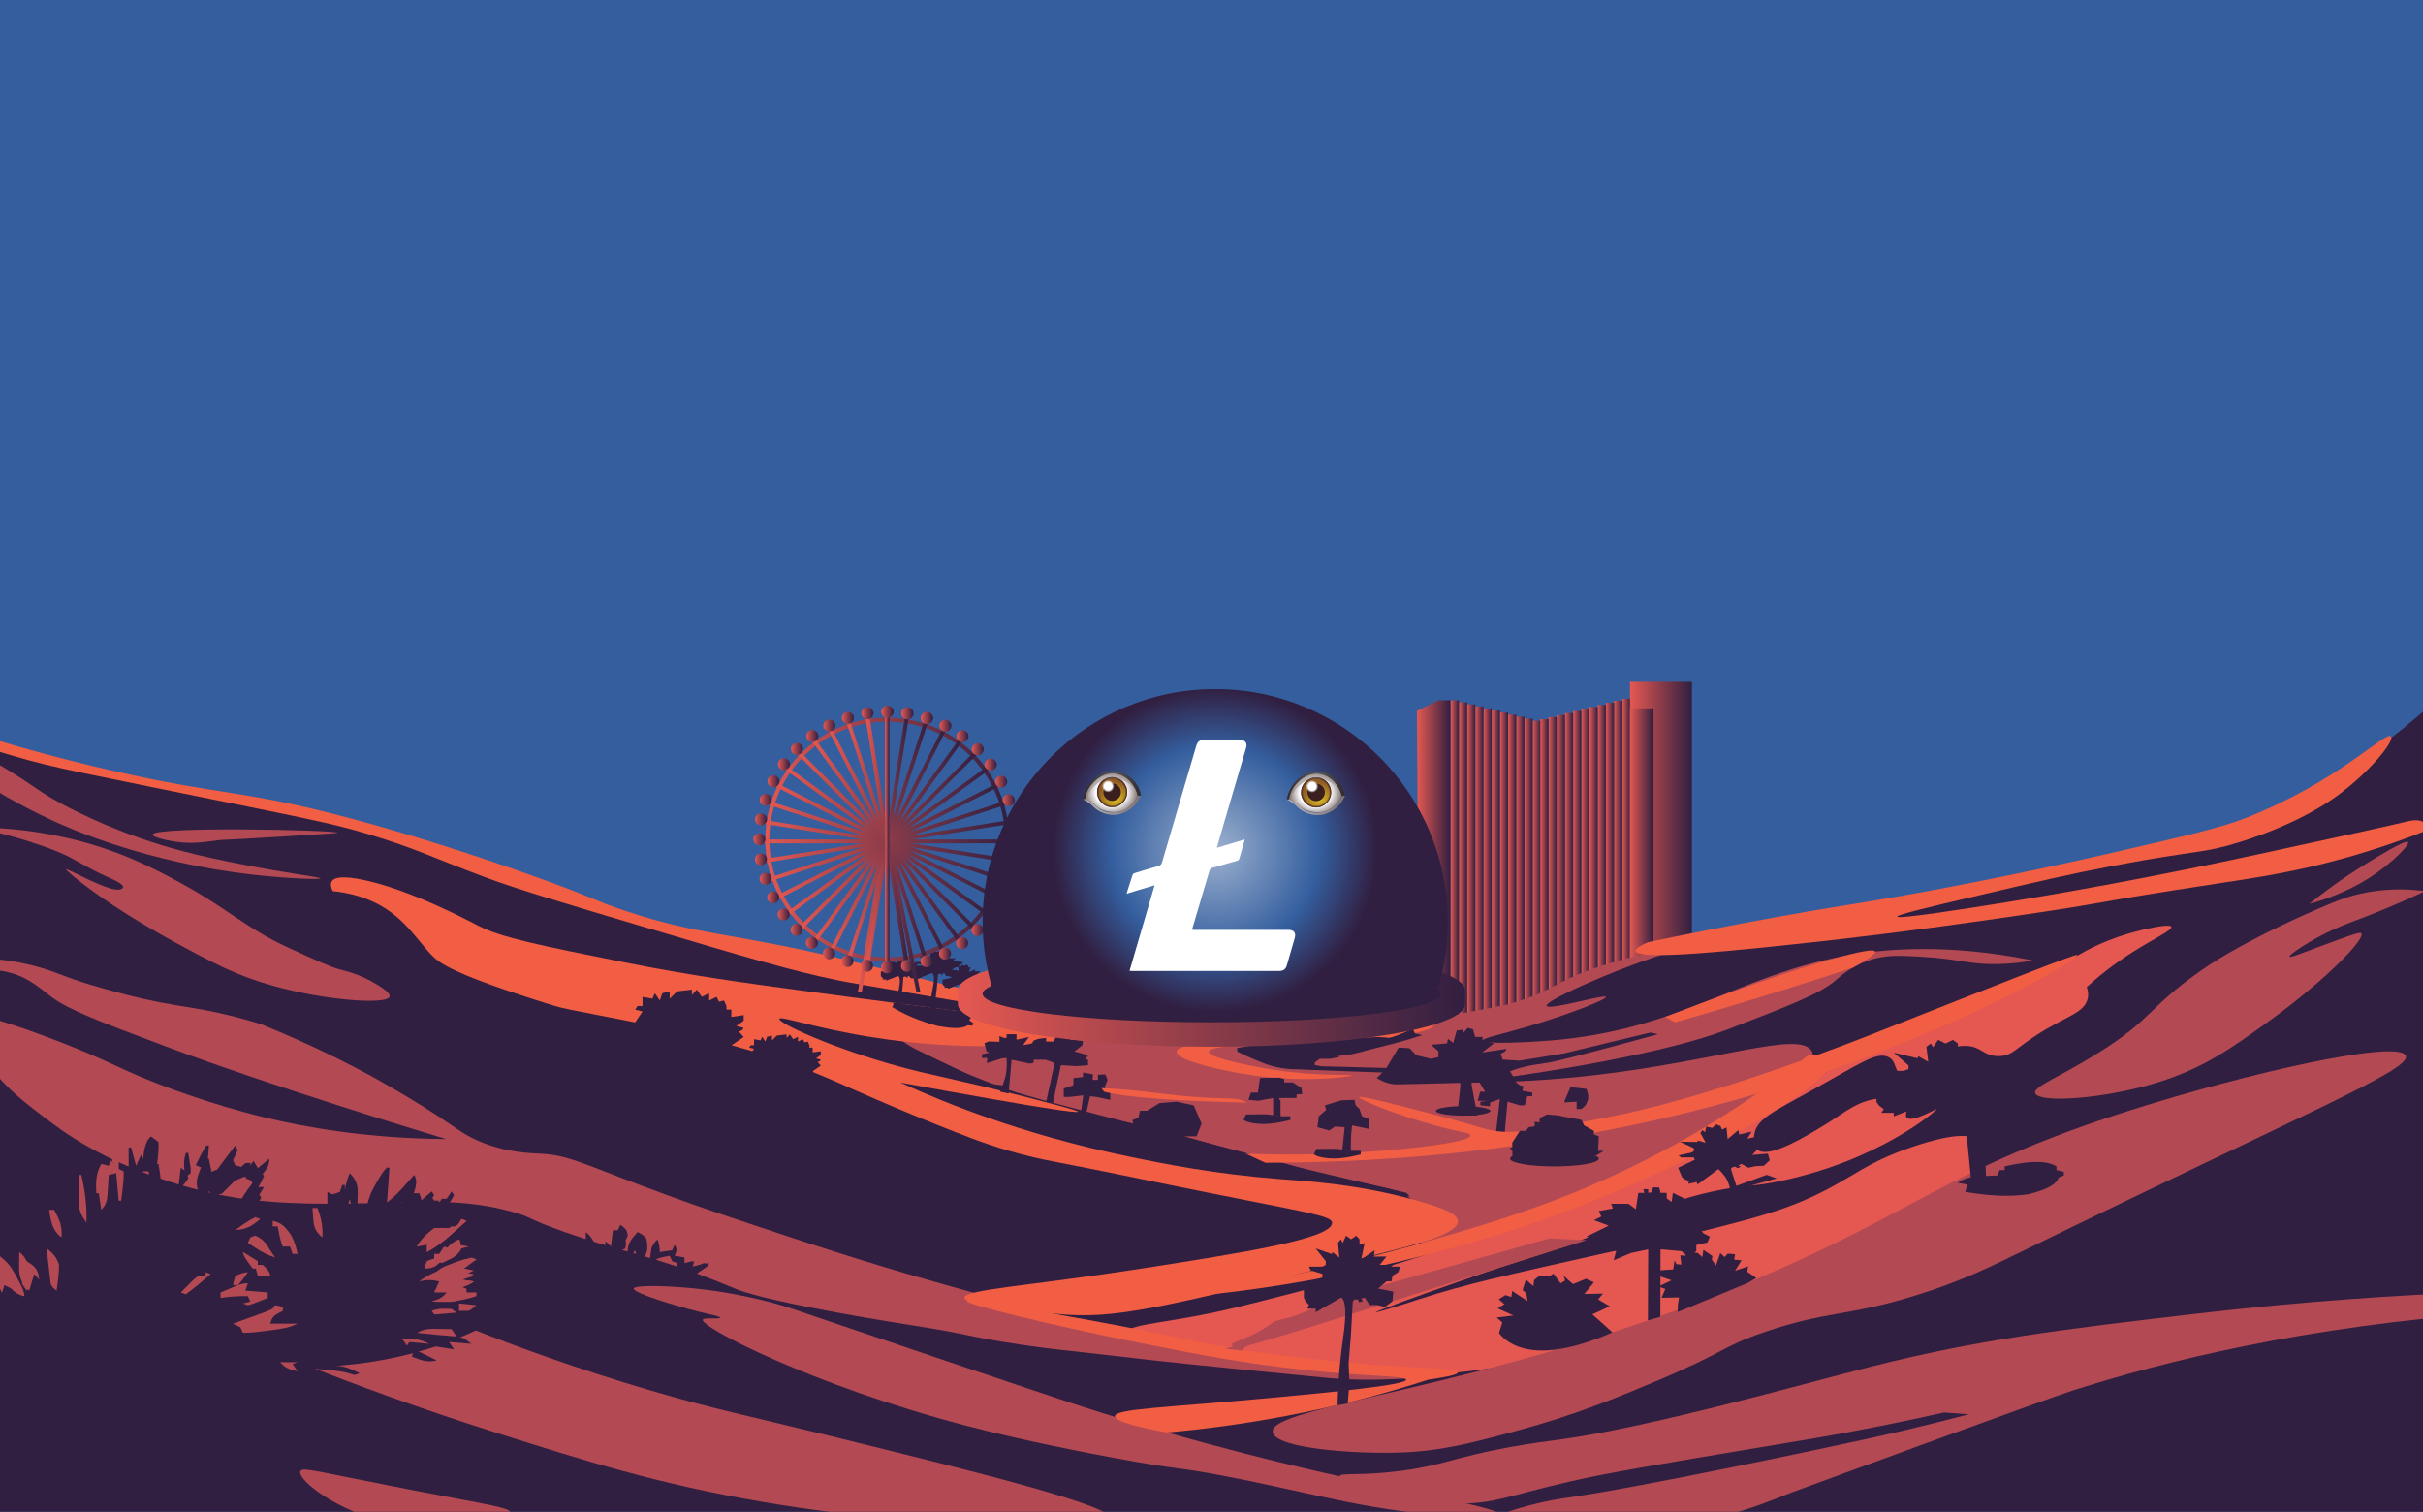<?xml version="1.0" encoding="UTF-8"?><svg xmlns="http://www.w3.org/2000/svg" xmlns:xlink="http://www.w3.org/1999/xlink" viewBox="0 0 4006.47 2499.77"><defs><style>.dg{fill:none;}.dg,.dh,.di,.dj,.dk,.dl,.dm,.dn,.do,.dp,.dq,.dr,.ds,.dt,.du,.dv,.dw,.dx,.dy,.dz,.ea,.eb,.ec,.ed,.ee,.ef,.eg,.eh,.ei,.ej,.ek,.el,.em,.en,.eo,.ep,.eq,.er,.es,.et,.eu,.ev,.ew,.ex,.ey,.ez,.fa,.fb,.fc,.fd,.fe,.ff,.fg,.fh,.fi,.fj,.fk,.fl,.fm,.fn,.fo,.fp,.fq,.fr,.fs,.ft,.fu,.fv,.fw,.fx,.fy,.fz,.ga,.gb,.gc,.gd,.ge,.gf,.gg,.gh,.gi,.gj,.gk,.gl,.gm,.gn,.go,.gp,.gq,.gr,.gs,.gt,.gu,.gv,.gw,.gx,.gy,.gz,.ha,.hb,.hc,.hd,.he,.hf,.hg,.hh,.hi,.hj,.hk,.hl,.hm,.hn,.ho,.hp,.hq{stroke-width:0px;}.dh{fill:#81716f;mix-blend-mode:multiply;opacity:.4;}.di{fill:#f15e43;}.hr{filter:url(#cr);}.dj{fill:#b34a53;}.dk{fill:#e55851;}.dl{fill:#311f41;}.dm{fill:#345e9e;}.hs{clip-path:url(#b);}.ht{isolation:isolate;}.dn{fill:#3b1f1f;}.do{fill:#fff;}.dp{fill:url(#ah);}.dq{fill:url(#ag);}.dr{fill:url(#aa);}.ds{fill:url(#ao);}.dt{fill:url(#af);}.du{fill:url(#ae);}.dv{fill:url(#ab);}.dw{fill:url(#aj);}.dx{fill:url(#ap);}.dy{fill:url(#ai);}.dz{fill:url(#ad);}.ea{fill:url(#an);}.eb{fill:url(#am);}.ec{fill:url(#ac);}.ed{fill:url(#at);}.ee{fill:url(#as);}.ef{fill:url(#db);}.eg{fill:url(#de);}.eh{fill:url(#dc);}.ei{fill:url(#df);}.ej{fill:url(#da);}.ek{fill:url(#dd);}.el{fill:url(#bi);}.em{fill:url(#bd);}.en{fill:url(#bg);}.eo{fill:url(#bj);}.ep{fill:url(#be);}.eq{fill:url(#bf);}.er{fill:url(#bo);}.es{fill:url(#cp);}.et{fill:url(#bm);}.eu{fill:url(#bh);}.ev{fill:url(#bn);}.ew{fill:url(#cu);}.ex{fill:url(#cv);}.ey{fill:url(#ba);}.ez{fill:url(#bb);}.fa{fill:url(#bk);}.fb{fill:url(#cx);}.fc{fill:url(#co);}.fd{fill:url(#cq);}.fe{fill:url(#bc);}.ff{fill:url(#cl);}.fg{fill:url(#bx);}.fh{fill:url(#bq);}.fi{fill:url(#br);}.fj{fill:url(#bs);}.fk{fill:url(#by);}.fl{fill:url(#bt);}.fm{fill:url(#bl);}.fn{fill:url(#bz);}.fo{fill:url(#bw);}.fp{fill:url(#bp);}.fq{fill:url(#bu);}.fr{fill:url(#bv);}.fs{fill:url(#ar);}.ft{fill:url(#ay);}.fu{fill:url(#az);}.fv{fill:url(#aw);}.fw{fill:url(#aq);}.fx{fill:url(#ax);}.fy{fill:url(#ak);}.fz{fill:url(#al);}.ga{fill:url(#au);}.gb{fill:url(#av);}.gc{fill:url(#ck);}.gd{fill:url(#cb);}.ge{fill:url(#ca);}.gf{fill:url(#cm);}.gg{fill:url(#ch);}.gh{fill:url(#cg);}.gi{fill:url(#ci);}.gj{fill:url(#cd);}.gk{fill:url(#cj);}.gl{fill:url(#cf);}.gm{fill:url(#ce);}.gn{fill:url(#cn);}.go{fill:url(#cc);}.gp{fill:url(#ct);}.gq{fill:url(#cw);}.gr{fill:url(#cz);}.gs{fill:url(#cy);}.gt{fill:url(#v);}.gu{fill:url(#c);}.gv{fill:url(#e);}.gw{fill:url(#y);}.gx{fill:url(#z);}.gy{fill:url(#x);}.gz{fill:url(#w);}.ha{fill:url(#u);}.hb{fill:url(#t);}.hc{fill:url(#f);}.hd{fill:url(#d);}.he{fill:url(#s);}.hf{fill:url(#j);}.hg{fill:url(#q);}.hh{fill:url(#r);}.hi{fill:url(#i);}.hj{fill:url(#h);}.hk{fill:url(#m);}.hl{fill:url(#g);}.hm{fill:url(#o);}.hn{fill:url(#p);}.ho{fill:url(#k);}.hp{fill:url(#n);}.hq{fill:url(#l);}</style><clipPath id="b"><rect class="dg" x="2342.92" y="1127.29" width="454.69" height="568.54"/></clipPath><linearGradient id="c" x1="2342.92" y1="1430.25" x2="2398.46" y2="1430.25" gradientUnits="userSpaceOnUse"><stop offset="0" stop-color="#e55851"/><stop offset="1" stop-color="#311f41"/></linearGradient><linearGradient id="d" x1="2534.28" y1="1463.21" x2="2547.83" y2="1463.21" xlink:href="#c"/><linearGradient id="e" x1="2520.73" y1="1459.83" x2="2534.28" y2="1459.83" xlink:href="#c"/><linearGradient id="f" x1="2507.18" y1="1456.44" x2="2520.73" y2="1456.44" xlink:href="#c"/><linearGradient id="g" x1="2493.64" y1="1453.05" x2="2507.18" y2="1453.05" xlink:href="#c"/><linearGradient id="h" x1="2480.09" y1="1449.66" x2="2493.64" y2="1449.66" xlink:href="#c"/><linearGradient id="i" x1="2466.54" y1="1446.28" x2="2480.09" y2="1446.28" xlink:href="#c"/><linearGradient id="j" x1="2452.99" y1="1442.89" x2="2466.54" y2="1442.89" xlink:href="#c"/><linearGradient id="k" x1="2439.45" y1="1439.5" x2="2452.99" y2="1439.5" xlink:href="#c"/><linearGradient id="l" x1="2425.9" y1="1436.12" x2="2439.45" y2="1436.12" xlink:href="#c"/><linearGradient id="m" x1="2412.35" y1="1432.73" x2="2425.9" y2="1432.73" xlink:href="#c"/><linearGradient id="n" x1="2398.8" y1="1429.34" x2="2412.35" y2="1429.34" xlink:href="#c"/><linearGradient id="o" x1="2682.45" y1="1426.8" x2="2696" y2="1426.8" xlink:href="#c"/><linearGradient id="p" x1="2668.91" y1="1430.19" x2="2682.45" y2="1430.19" xlink:href="#c"/><linearGradient id="q" x1="2655.36" y1="1433.58" x2="2668.91" y2="1433.58" xlink:href="#c"/><linearGradient id="r" x1="2641.81" y1="1436.96" x2="2655.36" y2="1436.96" xlink:href="#c"/><linearGradient id="s" x1="2628.26" y1="1440.35" x2="2641.81" y2="1440.35" xlink:href="#c"/><linearGradient id="t" x1="2614.72" y1="1443.74" x2="2628.26" y2="1443.74" xlink:href="#c"/><linearGradient id="u" x1="2601.17" y1="1447.12" x2="2614.72" y2="1447.12" xlink:href="#c"/><linearGradient id="v" x1="2587.62" y1="1450.51" x2="2601.17" y2="1450.51" xlink:href="#c"/><linearGradient id="w" x1="2574.07" y1="1453.9" x2="2587.62" y2="1453.9" xlink:href="#c"/><linearGradient id="x" x1="2560.53" y1="1457.28" x2="2574.07" y2="1457.28" xlink:href="#c"/><linearGradient id="y" x1="2546.98" y1="1460.67" x2="2560.53" y2="1460.67" xlink:href="#c"/><linearGradient id="z" x1="2695.15" y1="1414.95" x2="2797.61" y2="1414.95" xlink:href="#c"/><linearGradient id="aa" x1="2695.15" y1="1436.96" x2="2734.1" y2="1436.96" xlink:href="#c"/><linearGradient id="ab" x1="1265.47" y1="1388.12" x2="1668.54" y2="1388.12" xlink:href="#c"/><linearGradient id="ac" x1="1418.61" y1="1498.77" x2="1521.69" y2="1498.77" xlink:href="#c"/><linearGradient id="ad" x1="1430.87" y1="1391.24" x2="1503.19" y2="1391.24" gradientTransform="translate(235.7 -212.37) rotate(9)" xlink:href="#c"/><linearGradient id="ae" x1="1463.83" y1="1391.24" x2="1470.23" y2="1391.24" xlink:href="#c"/><linearGradient id="af" x1="1430.87" y1="1391.24" x2="1503.19" y2="1391.24" gradientTransform="translate(2611.8 -275.26) rotate(81.01)" xlink:href="#c"/><linearGradient id="ag" x1="1398.8" y1="1391.24" x2="1535.26" y2="1391.24" gradientTransform="translate(2336.72 -433.96) rotate(72)" xlink:href="#c"/><linearGradient id="ah" x1="1368.41" y1="1391.24" x2="1565.65" y2="1391.24" gradientTransform="translate(2040.57 -547.51) rotate(63)" xlink:href="#c"/><linearGradient id="ai" x1="1340.44" y1="1391.24" x2="1593.61" y2="1391.24" gradientTransform="translate(1730.37 -613.35) rotate(54)" xlink:href="#c"/><linearGradient id="aj" x1="1315.6" y1="1391.24" x2="1618.46" y2="1391.24" gradientTransform="translate(1413.59 -629.86) rotate(45)" xlink:href="#c"/><linearGradient id="ak" x1="1294.48" y1="1391.24" x2="1639.58" y2="1391.24" gradientTransform="translate(1098 -596.61) rotate(36)" xlink:href="#c"/><linearGradient id="al" x1="1277.61" y1="1391.24" x2="1656.45" y2="1391.24" gradientTransform="translate(791.46 -514.37) rotate(27)" xlink:href="#c"/><linearGradient id="am" x1="1265.41" y1="1391.24" x2="1668.65" y2="1391.24" gradientTransform="translate(501.6 -385.18) rotate(18)" xlink:href="#c"/><linearGradient id="an" x1="1258.17" y1="1391.24" x2="1675.89" y2="1391.24" gradientTransform="translate(235.7 -212.37) rotate(9)" xlink:href="#c"/><linearGradient id="ao" x1="1256.07" y1="1391.24" x2="1677.99" y2="1391.24" xlink:href="#c"/><linearGradient id="ap" x1="1258.17" y1="1391.24" x2="1675.89" y2="1391.24" gradientTransform="translate(2611.65 -275.36) rotate(81)" xlink:href="#c"/><linearGradient id="aq" x1="1265.41" y1="1391.24" x2="1668.65" y2="1391.24" gradientTransform="translate(2336.84 -433.9) rotate(72)" xlink:href="#c"/><linearGradient id="ar" x1="1277.61" y1="1391.24" x2="1656.45" y2="1391.24" gradientTransform="translate(2040.62 -547.5) rotate(63)" xlink:href="#c"/><linearGradient id="as" x1="1294.48" y1="1391.24" x2="1639.58" y2="1391.24" gradientTransform="translate(1730.27 -613.36) rotate(54)" xlink:href="#c"/><linearGradient id="at" x1="1315.6" y1="1391.24" x2="1618.46" y2="1391.24" gradientTransform="translate(1413.44 -629.86) rotate(45)" xlink:href="#c"/><linearGradient id="au" x1="1340.44" y1="1391.24" x2="1593.61" y2="1391.24" gradientTransform="translate(1097.93 -596.59) rotate(36)" xlink:href="#c"/><linearGradient id="av" x1="1368.41" y1="1391.24" x2="1565.65" y2="1391.24" gradientTransform="translate(791.51 -514.38) rotate(27)" xlink:href="#c"/><linearGradient id="aw" x1="1398.8" y1="1391.24" x2="1535.26" y2="1391.24" gradientTransform="translate(501.72 -385.24) rotate(18)" xlink:href="#c"/><linearGradient id="ax" x1="1430.87" y1="1391.24" x2="1503.19" y2="1391.24" gradientTransform="translate(235.7 -212.37) rotate(9)" xlink:href="#c"/><linearGradient id="ay" x1="1463.83" y1="1391.24" x2="1470.23" y2="1391.24" xlink:href="#c"/><linearGradient id="az" x1="1522.68" y1="1187.24" x2="1542.58" y2="1187.24" xlink:href="#c"/><linearGradient id="ba" x1="1490.44" y1="1179.45" x2="1510.34" y2="1179.45" xlink:href="#c"/><linearGradient id="bb" x1="1457.39" y1="1176.8" x2="1477.29" y2="1176.8" xlink:href="#c"/><linearGradient id="bc" x1="1424.33" y1="1179.35" x2="1444.23" y2="1179.35" xlink:href="#c"/><linearGradient id="bd" x1="1392.07" y1="1187.04" x2="1411.97" y2="1187.04" xlink:href="#c"/><linearGradient id="be" x1="1361.41" y1="1199.68" x2="1381.31" y2="1199.68" xlink:href="#c"/><linearGradient id="bf" x1="1333.11" y1="1216.96" x2="1353.01" y2="1216.96" xlink:href="#c"/><linearGradient id="bg" x1="1307.86" y1="1238.45" x2="1327.76" y2="1238.45" xlink:href="#c"/><linearGradient id="bh" x1="1286.29" y1="1263.64" x2="1306.18" y2="1263.64" xlink:href="#c"/><linearGradient id="bi" x1="1268.91" y1="1291.88" x2="1288.81" y2="1291.88" xlink:href="#c"/><linearGradient id="bj" x1="1256.17" y1="1322.5" x2="1276.08" y2="1322.5" xlink:href="#c"/><linearGradient id="bk" x1="1248.38" y1="1354.73" x2="1268.28" y2="1354.73" xlink:href="#c"/><linearGradient id="bl" x1="1245.73" y1="1387.79" x2="1265.63" y2="1387.79" xlink:href="#c"/><linearGradient id="bm" x1="1248.28" y1="1420.85" x2="1268.18" y2="1420.85" xlink:href="#c"/><linearGradient id="bn" x1="1255.97" y1="1453.1" x2="1275.87" y2="1453.1" xlink:href="#c"/><linearGradient id="bo" x1="1268.61" y1="1483.76" x2="1288.51" y2="1483.76" xlink:href="#c"/><linearGradient id="bp" x1="1285.89" y1="1512.06" x2="1305.79" y2="1512.06" xlink:href="#c"/><linearGradient id="bq" x1="1307.39" y1="1537.31" x2="1327.28" y2="1537.31" xlink:href="#c"/><linearGradient id="br" x1="1332.57" y1="1558.89" x2="1352.47" y2="1558.89" xlink:href="#c"/><linearGradient id="bs" x1="1360.81" y1="1576.26" x2="1380.71" y2="1576.26" xlink:href="#c"/><linearGradient id="bt" x1="1391.43" y1="1589" x2="1411.33" y2="1589" xlink:href="#c"/><linearGradient id="bu" x1="1423.66" y1="1596.79" x2="1443.56" y2="1596.79" xlink:href="#c"/><linearGradient id="bv" x1="1456.72" y1="1599.45" x2="1476.62" y2="1599.45" xlink:href="#c"/><linearGradient id="bw" x1="1489.78" y1="1596.9" x2="1509.68" y2="1596.9" xlink:href="#c"/><linearGradient id="bx" x1="1522.04" y1="1589.21" x2="1541.94" y2="1589.21" xlink:href="#c"/><linearGradient id="by" x1="1552.69" y1="1576.57" x2="1572.59" y2="1576.57" xlink:href="#c"/><linearGradient id="bz" x1="1581" y1="1559.29" x2="1600.89" y2="1559.29" xlink:href="#c"/><linearGradient id="ca" x1="1606.25" y1="1537.79" x2="1626.14" y2="1537.79" xlink:href="#c"/><linearGradient id="cb" x1="1627.82" y1="1512.61" x2="1647.72" y2="1512.61" xlink:href="#c"/><linearGradient id="cc" x1="1645.19" y1="1484.36" x2="1665.09" y2="1484.36" xlink:href="#c"/><linearGradient id="cd" x1="1657.93" y1="1453.74" x2="1677.83" y2="1453.74" xlink:href="#c"/><linearGradient id="ce" x1="1665.72" y1="1421.51" x2="1685.62" y2="1421.51" xlink:href="#c"/><linearGradient id="cf" x1="1668.38" y1="1388.46" x2="1688.28" y2="1388.46" xlink:href="#c"/><linearGradient id="cg" x1="1665.83" y1="1355.4" x2="1685.73" y2="1355.4" xlink:href="#c"/><linearGradient id="ch" x1="1658.14" y1="1323.14" x2="1678.04" y2="1323.14" xlink:href="#c"/><linearGradient id="ci" x1="1645.5" y1="1292.48" x2="1665.4" y2="1292.48" xlink:href="#c"/><linearGradient id="cj" x1="1628.22" y1="1264.18" x2="1648.12" y2="1264.18" xlink:href="#c"/><linearGradient id="ck" x1="1606.72" y1="1238.93" x2="1626.62" y2="1238.93" xlink:href="#c"/><linearGradient id="cl" x1="1581.54" y1="1217.35" x2="1601.44" y2="1217.35" xlink:href="#c"/><linearGradient id="cm" x1="1553.29" y1="1199.98" x2="1573.19" y2="1199.98" xlink:href="#c"/><linearGradient id="cn" x1="1522.68" y1="1187.24" x2="1542.58" y2="1187.24" xlink:href="#c"/><linearGradient id="co" x1="1490.44" y1="1179.45" x2="1510.34" y2="1179.45" xlink:href="#c"/><linearGradient id="cp" x1="1457.39" y1="1176.8" x2="1477.29" y2="1176.8" xlink:href="#c"/><linearGradient id="cq" x1="1583.87" y1="1648.92" x2="2422.61" y2="1648.92" xlink:href="#c"/><filter id="cr" filterUnits="userSpaceOnUse"><feOffset dx="0" dy="0"/><feGaussianBlur result="cs" stdDeviation="40.9"/><feFlood flood-color="#bedef5" flood-opacity="1"/><feComposite in2="cs" operator="in"/><feComposite in="SourceGraphic"/></filter><radialGradient id="ct" cx="2009.37" cy="1405.32" fx="2009.37" fy="1405.32" r="330.63" gradientUnits="userSpaceOnUse"><stop offset="0" stop-color="#9db1cf"/><stop offset=".52" stop-color="#345e9e"/><stop offset=".81" stop-color="#311f41"/><stop offset=".99" stop-color="#311f41"/></radialGradient><radialGradient id="cu" cx="2174.74" cy="1311.04" fx="2174.74" fy="1311.04" r="38.48" gradientTransform="translate(667.05 3485.78) rotate(-90) scale(1 1.15)" gradientUnits="userSpaceOnUse"><stop offset=".59" stop-color="#fafafd"/><stop offset="1" stop-color="#81716f"/></radialGradient><radialGradient id="cv" cx="2181.19" cy="1320.3" fx="2181.19" fy="1320.3" r="27.31" gradientUnits="userSpaceOnUse"><stop offset="0" stop-color="#e3c421"/><stop offset="1" stop-color="#8f5c24"/></radialGradient><radialGradient id="cw" cx="2176.27" cy="1310.21" fx="2176.27" fy="1310.21" r="24.86" gradientUnits="userSpaceOnUse"><stop offset=".86" stop-color="#351e2b" stop-opacity="0"/><stop offset="1" stop-color="#351e2b"/></radialGradient><radialGradient id="cx" cx="2169.6" cy="1300.36" fx="2169.6" fy="1300.36" r="10.93" gradientUnits="userSpaceOnUse"><stop offset=".6" stop-color="#fff"/><stop offset=".94" stop-color="#fff" stop-opacity="0"/></radialGradient><linearGradient id="cy" x1="2127.75" y1="1331.74" x2="2224.01" y2="1331.74" gradientUnits="userSpaceOnUse"><stop offset="0" stop-color="#bbb4b4"/><stop offset="1" stop-color="#7d7174"/></linearGradient><linearGradient id="cz" x1="2127.75" y1="1298.68" x2="2224.01" y2="1298.68" gradientUnits="userSpaceOnUse"><stop offset="0" stop-color="#302b2d"/><stop offset=".52" stop-color="#59585d"/><stop offset="1" stop-color="#302b2d"/></linearGradient><radialGradient id="da" cx="1837.42" cy="1310.66" fx="1837.42" fy="1310.66" r="38.48" gradientTransform="translate(330.16 3148.07) rotate(-90) scale(1 1.15)" xlink:href="#cu"/><radialGradient id="db" cx="1843.86" cy="1319.92" fx="1843.86" fy="1319.92" r="27.31" xlink:href="#cv"/><radialGradient id="dc" cx="1838.95" cy="1309.83" fx="1838.95" fy="1309.83" r="24.86" xlink:href="#cw"/><radialGradient id="dd" cx="1832.27" cy="1299.97" fx="1832.27" fy="1299.97" xlink:href="#cx"/><linearGradient id="de" x1="1790.42" y1="1331.36" x2="1886.69" y2="1331.36" xlink:href="#cy"/><linearGradient id="df" x1="1790.42" y1="1298.29" x2="1886.69" y2="1298.29" xlink:href="#cz"/></defs><g class="ht"><g id="a"><rect class="dm" width="4006.47" height="2499.77"/><g class="hs"><polygon class="gu" points="2342.92 1175.55 2378.48 1157.77 2398.46 1157.77 2398.46 1702.73 2346.47 1702.73 2342.92 1175.55"/><rect class="hd" x="2534.28" y="1191.64" width="13.55" height="543.14"/><rect class="gv" x="2520.73" y="1188.25" width="13.55" height="543.14"/><rect class="hc" x="2507.18" y="1184.87" width="13.55" height="543.14"/><rect class="hl" x="2493.64" y="1181.48" width="13.55" height="543.14"/><rect class="hj" x="2480.09" y="1178.09" width="13.55" height="543.14"/><rect class="hi" x="2466.54" y="1174.71" width="13.55" height="543.14"/><rect class="hf" x="2452.99" y="1171.32" width="13.55" height="543.14"/><rect class="ho" x="2439.45" y="1167.93" width="13.55" height="543.14"/><rect class="hq" x="2425.9" y="1164.55" width="13.55" height="543.14"/><rect class="hk" x="2412.35" y="1161.16" width="13.55" height="543.14"/><rect class="hp" x="2398.8" y="1157.77" width="13.55" height="543.14"/><rect class="hm" x="2682.45" y="1155.23" width="13.55" height="543.14"/><rect class="hn" x="2668.91" y="1158.62" width="13.55" height="543.14"/><rect class="hg" x="2655.36" y="1162.01" width="13.55" height="543.14"/><rect class="hh" x="2641.81" y="1165.39" width="13.55" height="543.14"/><rect class="he" x="2628.26" y="1168.78" width="13.55" height="543.14"/><rect class="hb" x="2614.72" y="1172.17" width="13.55" height="543.14"/><rect class="ha" x="2601.17" y="1175.55" width="13.55" height="543.14"/><rect class="gt" x="2587.62" y="1178.94" width="13.55" height="543.14"/><rect class="gz" x="2574.07" y="1182.33" width="13.55" height="543.14"/><rect class="gy" x="2560.53" y="1185.71" width="13.55" height="543.14"/><rect class="gw" x="2546.98" y="1189.1" width="13.55" height="543.14"/><rect class="gx" x="2695.15" y="1127.29" width="102.45" height="575.32"/><rect class="dr" x="2695.15" y="1171.32" width="38.95" height="531.29"/></g><path class="dl" d="M-172,1181.13l.41,1318.64H4006.47v-1323.16s-135.06,122.06-277.86,179.33c-142.8,57.27-444.74,114.53-444.74,114.53,0,0-267.82,46.83-514.1,99.46-123.49,26.39-166.2,79.49-301.93,102.48-158.11,26.78-340.32,43.34-452.9,51.24-54.12,3.8-63.06-24.98-97.92-27.13-293.77-18.08-607.94-117.55-607.94-117.55,0,0-162.03-30.67-338.65-84.39-125.94-38.31-247.99-96.48-375.37-126.59-148.89-35.2-326.04-65.36-477.38-102.48-159.7-39.17-289.69-84.39-289.69-84.39Z"/><path class="dk" d="M3590.3,1532.27c-3.6-5.39-43.38,4.2-49,5.53-57.02,13.47-94.9,35.83-98.63,38.06-66.66,39.79-156.44,55.21-446.86,196.68-306.57,149.34-233.88,145.67-413.03,220.19-211.25,87.87-430.96,142.33-536.07,168.38-106.88,26.49-181.68,27.52-181.73,41.38-.13,32.2,270.62,95.14,545.75,66.71,203.53-21.03,364.4-87.5,455.55-125.16,143.17-59.16,116.81-71.58,241.71-116.26,63.66-22.78,134.41-42.42,159.01-92.21,1.95-3.95,18.66-38.83-1.49-52.59-5.28-3.61-24.48-13.45-103.06,13.27-77.51,26.35-94.8,48.16-157.4,78.51-58.92,28.57-114.98,42.45-227.11,70.2-45.86,11.35-27.87,5.46-134.43,29.3-149.42,33.42-224.12,50.13-295,73.38-39.57,12.97-72.96,23.06-73.55,22.12-.92-1.47,78.76-30.18,133.18-49.29,125.09-43.93,120.26-38.44,187.19-63.02,132.63-48.71,153.8-71.1,250.09-90.17,50.31-9.96,45.49-4.04,91.57-13.11,168.73-33.21,266.97-119.22,265.69-120.48-.74-.72-38.54,21.72-48.96,15.07-6.43-4.1,3.75-15.29-4.08-24.11-8.56-9.64-31.78-8.74-37.28-8.53-38.13,1.48-61.54,23.05-91.25,41.46-37.63,23.33-91.59,55.18-112.2,45.43-11.27-5.33-8.97-21.48-8.16-27.13,3.63-25.4,31.74-37.81,93.84-72.34,80.88-44.97,107.31-64.12,126.59-56.36,16.36,6.59,9.37,25.23,24.37,29.18,26.64,7.02,58.1-49.3,106.33-46.94,24.99,1.23,27.54,16.88,52.79,16.85,25.13-.03,28.58-15.55,80.04-45.4,37.84-21.95,61.16-28.17,66.84-48.04,2.39-8.38.69-15.8-1.08-20.68,15.83-14.57,40.95-35.78,76.19-58.09,36.21-22.92,66.96-36.78,63.61-41.79Z"/><path class="dj" d="M3361.4,1588.02c-141.2-28.28-246.54-19.88-318.25-6.03-173.28,33.48-268.31,121.65-481.46,138.65-36.18,2.88-108.7,6.35-110.16,0-.94-4.08,28.18-9.45,77.52-24.11,67.81-20.16,128.52-44.44,126.48-48.22-2.44-4.53-93.36,22.36-97.92,15.07-4.17-6.65,65.96-38.04,114.24-57.27,60.28-24,99-33.99,97.92-36.17-1.33-2.68-63.07,6.94-130.56,30.14-73.71,25.34-69.76,37.82-134.64,57.27-22.52,6.75-20.81,5.14-143.22,29.14-24.51,4.81-54.58,10.88-93.43,19.09-46.23,9.77-106.09,6.16-163.21,36.17-19.34,10.16-63.03,33.12-57.12,48.22,21.55,55.08,618.46-14.4,807.87-87.41,102.8-39.63,154.2-59.44,179.53-81.38,9-7.79,29.44-26.94,65.28-36.17,23.02-5.93,41.74-5.03,77.52-3.01,61.56,3.46,78.67,13.1,126.48,12.06,24.57-.53,44.47-3.61,57.12-6.03Z"/><path class="dj" d="M1476.37,1699.54c-10.29,21.14,114.22,74.94,191.77,102.48,29.55,10.49,101.7,29.24,244.81,66.31,96.18,24.91,144.27,37.37,163.21,42.2,53.27,13.58,104.94,30.74,159.13,42.2,56.03,11.84,79.47,13.55,97.92,30.14,28.28,25.44,20.37,63.85,12.24,87.41,88.84-31.79,608.6-219.33,648.74-310.44,2.22-5.05,6.91-15.7,0-24.11-24.74-30.09-155.29,18.85-359.05,42.2-197,22.58-342.02,7.44-399.85,0-26.05-3.35-117.08-1.85-122.4-21.1-4.29-15.52,49.57-32.91,44.88-42.2-3.28-6.5-34.23-7.07-130.56,9.04-13.68,6.76-32.78,13.82-48.96,9.04-9.73-2.87-11.91-8.11-20.4-15.07-22.45-18.4-56.14-21.9-77.52-24.11-34.54-3.58-62.01,1.69-69.36,3.01-115.85,20.85-321.93-22.96-334.57,3.01Z"/><path class="dj" d="M1606.94,2136.58c-36.68-9.93-149.23-40.87-289.69-87.41-101.47-33.62-152.23-50.4-212.17-72.34-141.76-51.88-162.54-66.95-212.17-69.32-14.12-.68-57.69-1.62-102-21.1-11.27-4.95-19.99-9.96-25.82-13.61-.88-.55-3.63-2.36-6.83-4.47-5.98-3.95-10.43-7-11.47-7.71-.15-.11-.19-.13-.22-.15-61.21-42.39-135.19-82.55-135.19-82.55-71.23-38.67-137.51-67.3-179.53-84.39-14.82-4.64-37.4-11.24-65.61-17.65-41.94-9.54-60.67-10.55-101.67-18.52-39.79-7.73-68.14-15.72-97.92-24.11-52.74-14.86-63.55-21.64-86.9-29.36-18.05-5.97-32.41-9.12-35.51-9.82-30.98-7.02-56.46-8.61-65.28-9.04-28.13-1.39-19.83,2.38-69.36,3.01-25.95.33-51.61,5.94-77.54,5.18-.51-.01-3.39-.1-4.02.69-.04.04-.05.1-.05.16.04,4.18,41.44,7.6,69.36,9.04,66.51,3.43,80.21-3.19,110.16,3.01,37.3,7.73,56.64,26.4,77.52,42.2,28.33,21.43,81.45,41.42,187.69,81.38,179.95,67.69,439.21,145.92,465.14,153.72-132.88-1.07-235.39-19.95-301.93-36.17-95.35-23.24-175.19-55.23-187.69-60.28-57.17-23.13-70.61-33.44-146.89-63.29-93.25-36.49-134.43-45.15-150.97-48.22-77.5-14.42-138.46-11.02-138.72-9.04-.27,2.04,64.84-2.99,114.24,27.13,28.66,17.47,34.3,35.97,53.04,63.29,28.4,41.41,61.54,66.16,110.16,102.48,122.39,91.41,279.78,117.71,297.85,120.56,81.35,12.83,161.15,11.07,252.97,9.04,69.7-1.54,131.36-6.34,208.09,15.07,34.05,9.5,20.39,10.03,85.68,33.15,86.8,30.75,123.64,34.32,212.17,66.31,16.81,6.07,31.09,11.58,42.41,16.09,14.82,5.9,25.5,10.42,26.95,11.03,58.47,24.56,289.69,60.28,289.69,60.28,106.03,16.38,86.92,18.23,187.69,33.15,52.66,7.8,49.63,6.07,204.01,24.11,0,0,72.06,8.42,297.85,30.14,7.73.74,37.78,3.55,77.52,3.01,9.86-.13,72.85-.97,73.44-6.03.87-7.44-134.39-15.83-289.69-39.18-183.36-27.58-321.8-65.07-448.82-99.46Z"/><path class="dj" d="M-49.6,1253.47c-2.84,3.31-37.69-12.19-40.8-9.04-5.11,5.17,72.3,63.54,175.45,111.52,27.92,12.99,154.57,70.2,334.57,90.42,55.54,6.24,109.74,8.23,110.16,6.03.43-2.22-53.73-7.94-134.64-24.11-23.73-4.74-58.1-11.61-93.84-21.1-98.67-26.18-170.14-62.35-199.93-78.36-28.79-15.48-36.02-21.96-61.77-38.93-21.98-14.49-25.98-16.02-68.8-42.45-14.76-9.11-35.9-22.4-61.2-39.18-7.16-1.3-14.68-2.12-16.32,0-5.52,7.13,61.12,40.55,57.12,45.21Z"/><path class="dj" d="M-45.52,1368c38.18.05,94.73,3.03,159.13,18.08,85.82,20.06,145.43,52.18,187.69,75.35,77.29,42.37,104.98,73.13,175.45,105.49,45.95,21.1,68.93,31.65,85.68,36.17,10.75,2.9,28.8,7.18,48.96,18.08,8.97,4.85,36.21,19.59,32.64,27.13-6.15,12.99-104.6,6.15-191.77-18.08-60.54-16.83-99.05-37.45-163.21-72.34-117.36-63.82-181.68-118.79-179.53-120.56,2.07-1.7,72.74,39.31,89.76,33.15.91-.33,3.45-1.25,4.08-3.01,1.85-5.2-14.79-12.56-20.4-15.07-58.16-26.01-55.17-33.6-114.24-54.25-27.69-9.68-66.17-21.24-114.24-30.14Z"/><path class="dj" d="M558.34,1377.04c0,.54-29.92,2.37-89.76,6.03-111.43,6.81-99.13,5.15-106.08,6.03-23.93,3.01-42.61,6.62-69.36,3.01-16.43-2.22-41.31-7.89-40.8-12.06,1.76-14.4,305.94-7.51,306.01-3.01Z"/><path class="dj" d="M513.46,2260.15c71.87,28.33,176.33,67.4,306.01,108.51,147.49,46.75,268.47,85.1,440.66,114.53,159.38,27.25,277.61,32.32,375.37,36.17,108.45,4.26,199.99,7.86,204.01-6.03,6.53-22.57-221.73-78.75-465.14-138.65-144.3-35.51-192.69-44.4-297.85-75.35-124.77-36.72-223.8-73.41-289.69-99.46-27.94,13.09-64.77,27.63-110.16,39.18-64.68,16.46-122.25,20.62-163.21,21.1Z"/><path class="dj" d="M497.14,2431.95c-10.08,13.48,73.91,80.02,183.61,93.43,80.34,9.82,163.1-10.24,163.21-24.11.06-8.71-32.52-12.18-171.37-39.18-147.4-28.66-170.74-36.43-175.45-30.14Z"/><path class="dj" d="M1047.96,2130.55c-1.98,7.87,86.74,34.32,126.51,42.72,2.72.57,16.66,3.48,16.29,5.5-.5,2.72-26.3-.55-28.56,3.01-7.29,11.48,183.23,109.4,432.49,174.81,101.63,26.67,208.32,46.7,248.89,54.25,111.18,20.71,96.03,13.26,183.61,30.14,151.1,29.13,245.66,60.83,395.77,66.31,50.82,1.85,56.65-1.17,57.12-3.01,2.51-9.8-134.08-34.22-265.21-63.29-42.54-9.43-233.5-52.39-432.49-117.55-81.36-26.64-345.35-116.34-473.3-159.74-9.37-3.18-72.34-24.13-159.13-33.15-49.57-5.16-100.55-5.77-102,0Z"/><path class="dj" d="M4128.47,2169.73c-317.86,22.95-549,80.77-701.78,129.6-46.95,15.01-465.14,168.79-465.14,168.79-32.68,13.05-65.14,26.3-114.24,39.18-195.79,51.38-397.68,29.06-399.85,12.06-.51-3.95,13.26-8.66,40.8-18.08,52-17.79,95.4-23.76,97.92-24.11,127.84-17.62,447.16-86.32,493.7-96.45,39.74-8.65,100.86-22.56,175.45-42.2-13.6-1-27.2-2.01-40.8-3.01-26.58,5.97-66.06,14.58-114.24,24.11-75.3,14.89-122.29,22.23-187.69,33.15-170.09,28.41-255.14,42.61-318.25,57.27-104.39,24.24-118.84,34.46-175.45,36.17-108.57,3.28-206.94-33.65-204.01-45.21,1.65-6.49,33.91-.15,102-9.04,69.4-9.06,87.51-22.38,179.53-39.18,38.06-6.95,64.3-10.03,80.12-12.14,148.65-19.86,401.79-91.6,515.58-120.48,180.72-45.87,318.97-62.1,534.5-87.41,184.8-21.69,343.79-31.51,465.14-36.17,12.24,11.05,24.48,22.1,36.72,33.15Z"/><path class="dj" d="M3977.5,1744.75c-16.4-25.36-259.04,28.95-452.9,90.42-309.17,98.04-356.13,170.5-636.5,286.33-431.96,178.46-793.85,202.05-783.39,247.15,6.13,26.41,134.24,35.48,208.09,33.15,70.09-2.21,119.53-15.56,195.85-36.17,96.23-25.99,166.54-55.29,228.49-81.38,121.31-51.08,107.37-56.58,179.53-81.38,103.8-35.67,137.4-25.9,248.89-60.28,75.47-23.27,125.6-47.95,175.45-72.34,481.48-235.52,650.87-303.29,636.5-325.52Z"/><path class="dj" d="M4010.14,1473.49c-22.16-2.93-56.86-5.3-96.5,2.06-27.18,5.05-46.35,12.75-56.89,17.12-131.28,54.4-201.57,101.39-201.57,101.39-107.44,71.82-89.39,88-191.77,150.7-63.22,38.72-103.16,52.79-97.92,63.29,7.96,15.97,113.2,9.4,203.02-18.56,74.9-23.32,120.94-56.03,184.59-102,89.5-64.64,161.33-137.06,150.97-144.67-2.68-1.97-23.58,5.7-65.28,21.1-35.18,12.99-51.32,19.9-53.04,18.08-2.1-2.21,18.77-15.83,32.64-24.11,26.83-16.02,51.67-26.54,69.36-33.15,29.66-10.94,70.69-27.2,122.4-51.24Z"/><path class="dj" d="M3818.37,1494.59c21.32-17.27,52.6-40.88,93.84-66.31,19.23-11.86,64.5-39.77,69.36-36.17,4.58,3.39-25.94,35.38-65.28,60.28-35.81,22.66-72.12,35.14-97.92,42.2Z"/><polygon class="dl" points="2724.84 2183.3 2725.31 2065.75 2696.75 2071.78 2668.19 2083.84 2672.27 2068.77 2623.31 2044.65 2660.03 2026.57 2635.55 2017.53 2647.79 2011.5 2643.71 2002.46 2666.91 1998.13 2664.11 1990.4 2692.67 1990.4 2704.91 1999.44 2708.99 1972.32 2719.08 1972.32 2717.15 1966.29 2725.31 1966.29 2725.31 1972.32 2730.59 1971.44 2733.47 1963.28 2743.51 1963.49 2745.71 1972.32 2755.91 1972.32 2755.91 1981.36 2764.07 1987.39 2766.11 1972.32 2784.47 1981.36 2775.52 1993.42 2790.59 2004.83 2804.87 2026.57 2817.19 2039.67 2827.31 2044.65 2823.23 2054.45 2804.87 2058.59 2804.87 2068.77 2790.59 2077.81 2780.39 2068.77 2745.71 2065.75 2745.42 2177.27 2724.84 2183.3"/><polygon class="dl" points="2586.58 1822.78 2606.99 1821.62 2606.99 1833.67 2615.15 1833.67 2622.03 1827.27 2626.13 1817.76 2625.99 1809.56 2623.31 1800.52 2596.78 1797.5 2587.1 1820.22 2586.58 1822.78"/><path class="dl" d="M1489.03,1788.46l45.29,19.59,7.75,7.54,61.2,19.59s77.62,28.43,124.49,42.44c46.87,14,148.97,35.93,148.97,35.93,0,0,187.57,31.15,236.14,37.47,48.57,6.32,218.62,27.33,218.62,27.33l-6.04-6.03-201.43-47.47-64.19-17.34-102.01-28.68,20.82.06,8.16-21.1-13.04-30.14-28.2-6.03-28.33,2.31-20.25,12.52-12.18.24-2.35,11.7-9.89,3.37.95,6.03-78.18-14.78-227.49-39.47-3.6-3.43-75.21-14.65v3.01Z"/><polygon class="dl" points="1056.53 1692.01 1068.77 1670.92 1056.53 1667.9 1060.61 1661.87 1067.44 1661.87 1068.77 1646.8 1085.09 1649.82 1085.09 1640.78 1095.97 1651.32 1101.41 1640.78 1114.13 1638.81 1112.16 1650.31 1128.06 1634.75 1139.33 1637.76 1153.24 1634.75 1148.6 1646.8 1158.54 1634.75 1162.85 1646.8 1178.94 1640.78 1182 1651.32 1187.1 1646.8 1195.26 1653 1202.02 1653.18 1207.21 1666.86 1215.66 1667.9 1215.66 1684.48 1225.46 1692.01 1225.46 1698.04 1234.42 1698.04 1234.42 1702.56 1227.9 1702.56 1230.42 1710.1 1222.86 1719.85 1218.17 1729.11 1217.18 1735.72 1056.53 1692.01"/><polygon class="dl" points="1300.73 1756.13 1306.99 1742.72 1300.73 1740.8 1302.82 1736.97 1306.31 1736.97 1306.99 1727.38 1315.34 1729.3 1315.34 1723.55 1320.9 1730.26 1323.68 1723.55 1330.19 1722.3 1329.18 1729.61 1337.32 1719.72 1343.08 1721.63 1350.19 1719.72 1347.82 1727.38 1352.9 1719.72 1355.11 1727.38 1363.34 1723.55 1364.9 1730.26 1367.51 1727.38 1371.68 1731.32 1375.14 1731.44 1377.8 1740.14 1382.12 1740.8 1382.12 1751.34 1387.13 1756.13 1387.13 1759.97 1391.71 1759.97 1391.71 1762.84 1388.38 1762.84 1389.67 1767.63 1385.8 1773.83 1383.4 1779.72 1382.89 1783.93 1300.73 1756.13"/><polygon class="dl" points="1323.05 1699.78 1388.01 1712.34 1456.39 1722.01 1458.65 1726.67 1501.27 1734.21 1502.97 1729.61 1631.83 1791.48 1657.64 1794.49 1653.62 1804.98 1628.16 1802.44 1603.27 1797.5 1602.71 1793.25 1535.37 1776.87 1486.98 1761.34 1487.33 1766.43 1428 1744.69 1431.9 1743.25 1378.86 1725.17 1374.78 1719.14 1323.05 1699.78"/><path class="di" d="M-172,1181.13v-12.06c148.39,53.65,273.58,86.03,359.05,105.49,183.08,41.69,213.43,30.84,391.69,78.36,146.91,39.16,283.96,88.48,322.33,102.48,92.38,33.7,79.75,33.02,134.64,51.24,125.72,41.73,174.33,34.56,367.21,81.38,143.45,34.82,163.03,43.31,252.97,60.28,157.13,29.66,261.43,34.72,261.13,48.22-.26,11.72-79.11,19.46-126.48,24.11-79.42,7.79-197.93,18.62-350.89-6.03-93.16-15.01-148.14-34.97-150.97-30.14-3.72,6.37,87.69,48.65,195.85,78.36,59.24,16.28,94.21,20.73,224.41,54.25,68.83,17.72,73.76,20.26,73.44,21.1-.96,2.59-54.03-4.27-293.77-48.22,38.91,17.79,89.64,39.11,150.97,60.28,53.84,18.58,133.11,43,232.57,63.29,53.2,10.85,135.13,27.57,244.81,36.17,48.62,3.81,129.8,8.15,228.49,36.17,45.63,12.95,64.68,22.36,65.28,33.15,1.14,20.68-65.95,37.99-130.56,54.25-375.04,94.37-437.79,107.59-530.42,99.46-68.48-6.01-154.99-15.17-155.05-27.13-.06-13.51,109.92-19.58,293.77-48.22,164.58-25.64,314.28-48.97,314.17-75.35-.05-12.98-44-16.81-285.61-66.31-48.44-9.92-69.53-14.45-118.32-24.11-59.73-11.83-68.52-13.06-89.76-18.08-54.09-12.8-93.74-27.73-130.56-42.2-99.5-39.08-174.68-73.31-199.93-84.39-184-80.78-414.75-109.25-461.06-123.58-169.16-52.32-191.43-71.28-204.01-84.39-28.21-29.41-51.8-75.38-118.32-96.45-17.89-5.67-33.98-7.98-44.88-9.04-2.69-5.54-5.03-13.19,0-18.08,3.26-3.17,13.24-8.71,53.04,0,77.79,17.01,171.6,67,187.69,75.35,37.83,19.63,105.46,33.18,240.73,60.28,117.3,23.5,207.65,34.95,281.53,45.21,55.93,7.77,496.23,66.39,497.78,60.28.18-.71-5.45-2.6-216.25-39.18-188.07-32.64-180.79-30.64-208.09-36.17-75.22-15.23-157.25-39.5-318.25-87.41-141.93-42.24-212.9-63.36-269.29-84.39-81.71-30.48-110.19-45.99-187.69-69.32-52.01-15.66-86.59-22.94-195.85-45.21-286.04-58.31-320.81-63.8-391.69-84.39-44.97-13.06-114-34.98-195.85-69.32Z"/><path class="di" d="M2704.5,1572.95c-1.5-4.43,9.81-10.43,20.4-15.07,49.66-10.42,124.41-25.59,216.25-42.2,95.7-17.31,110.13-18.12,195.85-33.15,35.44-6.21,176.17-31.19,354.97-72.34,119.83-27.58,179.75-41.37,220.33-57.27,154.04-60.35,229.8-142.56,240.73-135.63,8.48,5.38-32.41,57.81-89.76,99.46-13.54,9.83-64.63,45.67-159.13,75.35-62.8,19.73-68.11,12.65-208.09,39.18-75.35,14.28-127.76,26.6-232.57,51.24-73.88,17.37-127.56,30.05-126.48,33.15,1.64,4.73,129.77-15.75,163.21-21.1,106.56-17.04,257.79-43.58,444.74-84.39,119.2-25.84,205.44-44.56,232.57-51.24,5.6-1.38,20.85-5.24,28.56,0,5.53,3.76,4.99,10.72,4.08,15.07-30.84,12.25-76.79,29.11-134.64,45.21-81.22,22.6-142.25,31.53-212.17,42.2-225.61,34.42-163.6,28.89-338.65,54.25-172.74,25.03-278.2,36.95-326.41,42.2-120.92,13.16-288.35,31.03-293.77,15.07Z"/><path class="di" d="M2369.92,1696.53c-2.76-12.37-236.49,10.98-277.45,15.07-122.72,12.26-146.03,19.17-146.89,27.13-1.56,14.55,72.33,29.6,89.76,33.15,107.45,21.88,200.03,8.36,199.93,6.03-.09-2.01-68.88,3.72-163.21-15.07-16.43-3.27-74.79-14.9-73.44-24.11,1.09-7.48,41.07-9.95,77.52-12.06,58.6-3.39,138.56-7.7,236.65-12.06,48.18-10.49,57.7-15.47,57.12-18.08Z"/><path class="di" d="M2247.52,1814.08c1.65-2.9,57.3,11.5,106.08,24.11,104.46,27.02,104.43,32.02,134.64,33.15,31.65,1.19,67.34-5.23,138.72-18.08,29.83-5.37,53.05-10.28,61.2-12.06,168.34-36.65,395.77-126.59,395.77-126.59,232.61-91.99,348.92-137.98,350.89-135.63,5.32,6.33-217.09,138.26-538.58,232.08-41.62,12.15-107.7,30.31-191.77,48.22-228.44,48.68-438.25,63.27-612.02,63.29-10.88-5.02-21.76-10.05-32.64-15.07,34.98,1.45,85.76,2.51,146.89,0,97.06-3.99,224.66-17.18,224.41-30.14-.09-4.56-16.17-5.22-53.04-15.07-72.25-19.31-132.35-45.09-130.56-48.22Z"/><path class="di" d="M1843.59,2341.53c1.32-12.39,85.58-14.11,257.05-30.14,93.53-8.74,224.95-21.03,224.41-30.14-.34-5.77-53.4-5.66-126.48-12.06-124.03-10.86-213.01-28.61-326.41-51.24-135.08-26.95-275.08-61.8-273.37-66.31,1.78-4.68,156.73,22.15,261.13,42.2,128.75,24.72,139.38,31.21,220.33,42.2,110.17,14.95,199.93,21.1,199.93,21.1,73.12,5,130.09,5.93,130.56,12.06.32,4.18-25.79,8.74-48.96,12.06-66.12,21.44-145.36,43.03-236.65,60.28-71.01,13.41-136.95,21.86-195.85,27.13-71.23-13.27-86.26-21.73-85.68-27.13Z"/><path class="di" d="M2753.46,1681.46c159.97-61.72,244.6-87.5,289.69-99.46,46.87-12.44,55.59-11.16,57.12-9.04,3.05,4.23-18.7,17.22-36.72,27.13-39.96,13.15-80.77,26.22-122.4,39.18-58.05,18.07-115.21,35.13-171.37,51.24-5.44-3.01-10.88-6.03-16.32-9.04Z"/><path class="di" d="M2990.11,1744.75c12.67.26,27.82,1.97,32.64,9.04,21.56,31.64-185.58,138.1-228.49,159.74-138.26,69.72-257.02,108.78-293.77,120.56-289.57,92.81-541.66,111.77-542.66,108.51-.83-2.73,173.25-22.58,424.33-96.45,61.47-18.09,129.54-38.11,208.09-69.32,102.07-40.56,249.09-110.84,399.85-232.08Z"/><polygon class="dl" points="2064.33 1818.6 2068.41 1806.55 2079.95 1806.55 2083.37 1782.43 2115.33 1781.86 2123.49 1784.17 2123.49 1789.73 2137.63 1789.73 2152.05 1799.01 2153.29 1808.97 2143.89 1809.56 2143.89 1815.44 2115.33 1815.59 2117.37 1845.73 2105.13 1845.73 2105.13 1815.59 2080.6 1820.04 2064.33 1818.6"/><polygon class="dl" points="2217.86 1819.39 2190.81 1827.64 2192.85 1835.18 2180.61 1845.73 2178.37 1863.81 2198.12 1869.23 2207.13 1862.82 2223.45 1863.81 2219.37 1903 2231.61 1903 2235.69 1860.8 2264.25 1866.83 2264.25 1850.25 2252.01 1845.73 2247.93 1833.67 2241.67 1827.64 2239.77 1818.6 2217.86 1819.39"/><ellipse class="dl" cx="2419.3" cy="1836.84" rx="45.09" ry="7.86"/><path class="dl" d="M2123.28,1759.82c-2.77,1.02,16.36-34.68,20.4-36.17-33.82-1.31-65.12,3.68-97.92,9.04v6.03q8.91,4.9,29.23,13.46c3.93,1.57,7.75,3.1,11.57,4.63,33.21,13.46,60.78,12.68,97.92,9.04v-3.01c-20.02-3.94-40.62-3.93-61.2-3.01Z"/><path class="dl" d="M2339.53,1708.58c-1.39-3.07-2.73-6.06-4.08-9.04q-2.19,2-4.34,3.96c-16.33,6.75-25.59,10.58-34.44,12.84-7.27-1.31-13.84-1.67-22.15-1.52-4.67.28-9.2.54-13.73.81q-7.52.43-14.9.85c-5.27.32-10.39.64-15.51.95-18.02,1.05-36.04,2.1-54.06,3.2,3.77,7.13,7.88,14.16,12.24,21.1q10.97,4.33,20.4,6.03c.99-1.97,16.32-3.01,25.41-4.38q4.94-1.21,9.79-2.4c3.35-.78,6.6-1.55,9.85-2.31,1.05-.39,1.95-.73,2.76-1.04,1-.25,2.02-.5,3.01-.75,4.57-1.17,9.01-2.3,13.45-3.44,26.62-6.62,52.93-13.31,78.54-21.85q-6.18-1.52-12.24-3.01Z"/><path class="dl" d="M2729.39,1707.23l12.24,2.79s-147.3,40.76-179.94,46.79c-12.11,2.24-26.35,3.64-36.72,6.03-17.58,4.04-28.15,8.67-28.15,8.67l10.53,16.57s-33.92.91-73.81,1.95c-2.11.05,9.83,54.19,9.83,54.19,0,0-31.37-.03-32.64,0-3.06.08,6.52-53.77,3.43-53.69-47.62,1.23-97.27,2.45-105.43,2.45-16.32,0-32.23-10.4-32.23-10.4l9.41-9.18-124.06-4.53-39.71-3.01-1.09-9.05-8.16-6.03,12.24-3.01,16.32-24.11,20.47-14,22.72,10.71,9.85,18.36,20.4,9.04-16.32,3.01h-16.32l-8.16,6.03v6.03l118.32,3.01,20.1-33.5h6.83l11.65.99,10.72,11.41,24.55,5.98,12.24-2.97v-9.41l-12.24-10.88,26.52-2.32,1.36-7.54,8.84,6.83,5.7-20.43,10.21-1.48v6.03l8.16-9.04,8.57,2.48,3.67,12.59h12.24v6.03l18.77,4.53-19.56,15.07,40.33-6.03-2.41,4.35-7.33,4.13,3.49,9.43,27.91,1.67,73.44-12.06,143.22-34.51Z"/><polygon class="dl" points="1786.88 1841.69 1791.3 1811.07 1768.52 1813.79 1758.93 1813.79 1758.93 1799.76 1774.64 1794.49 1775.11 1782.43 1790.54 1780.92 1790.96 1773.39 1807.28 1776.41 1806.66 1785.45 1815.44 1785.45 1815.44 1777.09 1827.68 1776.41 1831.37 1785.45 1827.27 1795.99 1827.68 1800.9 1835.84 1803.53 1835.84 1818.6 1812.92 1813.79 1802.38 1812.57 1795.04 1845.73 1786.88 1841.69"/><path class="di" d="M1821.35,1799.01c33.16,1.65,65.46,4.8,98.18,9.04,35.67,4.47,70.66,7.53,106.85,8.05,15.4.29,22.55.54,35.7,7.02q-182.38-4.09-236.65-18.08c-1.35-1.99-2.69-3.98-4.08-6.03Z"/><path class="dl" d="M1667.79,1808.05l4.84-55.76,30.52,6.44,5.85-1.2.35-5.24h19.52l14.91,5.27-13.88,64.05,11.1,2.31,13.23-62.59,25.78,1.51,19.1-1.51v-9.04l-4.08-.75,4.08-6.79-22.44-6.19,13.27-10.38.6-7.54-19.99-1.5v-9.04l-24.48-6.62.79,9.81-4.87,8.86h-12.24v-6.03l-12.65,1.5-8.16,3.01-2.31,4.53-14.98,3.01,9.67-13.56-20.54,4.52v-9.04h-16.32v6.03h-4.43l-7.43-3.01v9.42l-17.99-.52-6.88,2.86,3.55,13.66,4.61,1.89-12.24,2.83v6.03l8.99.18-.83,8.49,8.87-2.92,16.51-5.25,7.27-.25s.94,12.45-.68,23.89c-1.63,11.44-6.16,21.07-6.16,21.07l-4.03,10.49,14.18,3.07Z"/><polygon class="dl" points="2473.89 1870.22 2488.25 1871.34 2492.74 1821.62 2513.14 1827.65 2521.3 1827.64 2525.38 1812.57 2533.54 1812.57 2533.54 1806.55 2517.22 1803.53 2519.26 1796.05 2513.14 1794.49 2496.41 1780.59 2443.78 1785.45 2455.61 1805.03 2447.45 1805.03 2443.37 1820.1 2460.1 1820.22 2447.86 1821.62 2447.86 1827.64 2463.77 1829.15 2463.77 1823.12 2480.09 1817.09 2473.89 1870.22"/><ellipse class="dl" cx="2570.26" cy="1915.81" rx="73.44" ry="12.81"/><polygon class="dl" points="2500.9 1918.07 2553.94 1918.07 2553.94 1912.04 2639.63 1910.29 2651.87 1903 2642.46 1902.89 2643.71 1878.88 2635.55 1875.87 2635.55 1869.84 2619.23 1860.69 2615.15 1851.76 2584.54 1846.14 2576.38 1844.22 2558.02 1842.72 2545.78 1848.74 2545.78 1855.89 2537.62 1854.77 2537.62 1862.15 2527.42 1863.81 2523.34 1869.84 2513.14 1869.84 2500.49 1889.43 2500.6 1897.38 2496.41 1898.47 2500.68 1902.89 2500.9 1918.07"/><polygon class="dl" points="2774.45 2157.17 2776.22 2145.18 2747.39 2145.89 2753.66 2131.23 2741.94 2127.25 2763.99 2116.91 2740.55 2108.95 2745.93 2100.29 2766.66 2098.93 2768.88 2083.95 2772.04 2090.27 2780.16 2090.93 2778.32 2075.62 2786.43 2076.27 2797.12 2069.94 2807.6 2071.92 2814.82 2078.57 2816.6 2066.58 2831.49 2076.88 2830.6 2082.88 2837.38 2092.52 2844.55 2071.88 2851.77 2078.52 2856.71 2072.86 2868.88 2073.84 2867.55 2082.83 2879.72 2083.81 2868.94 2101.14 2890.55 2093.79 2889.22 2102.78 2904.11 2113.08 2890.62 2121.08 2774.02 2169.44 2774.45 2157.17"/><path class="dj" d="M2208.96,2145.62c1.8,1.33,353.14-97.95,353.14-97.95l61.2,2.9s-446.44,140.53-454.49,143c-5.46,1.67-10.92,3.34-16.38,5.02-5.3,1.62-10.61,3.25-15.91,4.87-5.22,1.6-10.43,3.19-15.64,4.79-18.45,5.65-37.02,11.02-55.72,16.19q-7.93,2.18-11.23,8.59c-9.43-.99-18.85-1.99-28.56-3.01,4.04-.99,8.08-1.99,12.24-3.01v-6.03c3.96-1.62,7.91-3.23,11.99-4.9q33.13-12.31,57.38-31.27c6.79-1.94,13.7-3.66,20.66-5.27,19.5-4.98,33.64-11.09,49.55-20.66,9.84-5.65,20.47-9.48,31.8-13.25Z"/><path class="dl" d="M2211.78,2323.45s-.1-47.35,9.25-112.59c9.35-65.24-3.67-65.24-3.67-65.24l-41.84,24.11v-6.03h-13.95l2.79-6.03-5.58-6.03-2.79-6.03v-23.55l30.68-9.6v-6.03l-19.53-6.03-2.79-6.03h22.32l5.58-3.01v-6.03l-16.74-21.1,26.88,9.3,1.01-3.27,11.16,9.04-2.08-24.69,4.87-5.45,2.79,6.03,5.58-12.06,8.37,6.03,8.37-6.03,5.58,6.03v9.04l8.37-3.01-5.58,27.13,22.32-15.07-1.57,10.44,21.05-.1-11.11,13.78h22.32l-3.57,3.01h14.73l-2.79,9.04-9.76,6.03-1.39,9.04-8.17.12-14.14,11.94,25.1,5.09-1.39,16.01-12.6,9.4-13.24-3.37h-11.82l-8.37-12.06-5.58,1.51,2.79,4.52-6.12,1.55-2.25-4.57h-5.58l-2.79,3.01-3.14,56.22-3.77,46.4,1.33,33.01-2.79,33.15-16.74,3.01Z"/><polygon class="dl" points="3259.81 1957.25 3249.61 1852.72 3192.49 1821.87 3131.28 1845.99 3131.28 1839.96 3110.88 1839.96 3114.96 1833.93 3106.8 1827.9 3102.72 1821.87 3102.72 1798.32 3147.6 1788.72 3147.6 1782.69 3119.04 1776.66 3114.96 1770.63 3147.6 1770.63 3155.76 1767.62 3155.76 1761.59 3131.28 1740.49 3170.61 1749.8 3172.08 1746.52 3188.41 1755.56 3185.37 1730.87 3192.49 1725.42 3196.57 1731.45 3204.73 1719.4 3216.97 1725.42 3229.21 1719.4 3237.37 1725.42 3237.37 1734.47 3249.61 1731.45 3241.45 1758.58 3274.09 1743.51 3271.8 1753.95 3302.59 1753.85 3286.33 1767.62 3318.97 1767.62 3313.75 1770.63 3335.29 1770.63 3331.21 1779.68 3316.93 1785.7 3314.89 1794.75 3302.93 1794.86 3282.25 1806.8 3318.97 1811.89 3316.93 1827.9 3298.51 1837.3 3279.14 1833.93 3261.85 1833.93 3249.61 1821.87 3241.45 1823.38 3245.53 1827.9 3236.58 1829.46 3233.29 1824.89 3225.13 1824.89 3221.05 1827.9 3279.14 1833.93 3284.29 1954.23 3259.81 1957.25"/><path class="dl" d="M2229.57,1875.63h4.08v27.13h16.32v6.03c-23.73,5.84-47.19,10.17-71.4,3.01-2.02-.99-4.04-1.99-6.12-3.01,1.35-2.98,2.69-5.97,4.08-9.04,6.54-.08,13.09-.14,19.64-.19,3.64-.03,7.29-.07,11.05-.11q10.12.29,22.36,3.31v-27.13Z"/><path class="dl" d="M3400.37,1928.61v6.03c4.04.99,8.08,1.99,12.24,3.01v6.03c-2.69.99-5.39,1.99-8.16,3.01-.93,1.8-1.85,3.61-2.81,5.46-10.26,12.64-29.26,17.33-47.18,22.42-35.83,5.29-69.68,1.9-105.06-3.77,1.35-3.98,2.69-7.96,4.08-12.06-5.39-.99-10.77-1.99-16.32-3.01,13.58-9.08,23.74-10.39,41.82-11.11,4.4-.2,8.79-.4,13.32-.6q5.02-.17,10.14-.34c1.35-2.98,2.69-5.97,4.08-9.04h8.16v-6.03q62.71-14.78,85.68,0Z"/><polygon class="dl" points="1050.21 1690.5 1062.45 1672.42 1050.21 1669.4 1054.29 1663.37 1062.45 1663.37 1062.45 1648.3 1078.77 1651.32 1082.85 1642.28 1091.01 1654.33 1095.09 1642.28 1107.33 1639.26 1107.33 1651.32 1119.57 1639.26 1144.05 1636.25 1144.05 1645.29 1152.21 1636.25 1160.37 1648.3 1172.61 1642.28 1172.61 1654.33 1184.85 1648.3 1188.93 1656.34 1197.09 1654.33 1201.17 1663.37 1201.17 1669.4 1209.33 1669.4 1209.33 1681.46 1229.73 1678.44 1229.73 1687.78 1217.49 1696.53 1229.73 1699.54 1226.94 1703.58 1221.57 1705.57 1229.73 1714.61 1209.88 1728.18 1213.41 1735.71 1050.21 1693.51 1050.21 1690.5"/><polygon class="dl" points="1238.74 1746.09 1246.82 1734.15 1238.74 1732.16 1241.43 1728.18 1246.82 1728.18 1246.82 1718.23 1257.59 1720.22 1260.28 1714.26 1265.67 1722.21 1268.36 1714.26 1276.44 1712.27 1276.44 1720.22 1284.52 1712.27 1300.68 1710.28 1300.68 1716.25 1306.07 1710.28 1311.45 1718.23 1319.53 1714.26 1319.53 1722.21 1327.61 1718.23 1330.31 1723.54 1335.69 1722.21 1338.39 1728.18 1338.39 1732.16 1343.77 1732.16 1343.77 1740.12 1357.24 1738.13 1357.24 1744.29 1349.16 1750.07 1357.24 1752.06 1355.4 1754.72 1351.85 1756.03 1357.24 1762 1344.14 1770.96 1346.47 1775.93 1238.74 1748.08 1238.74 1746.09"/><path class="dl" d="M1605.22,1683.25c-.9,1.18-1.79,2.36-2.72,3.57,2.53,1.83,5.05,3.65,7.66,5.53-.9,1.18-1.79,2.36-2.72,3.57-2.43-.23-4.86-.47-7.37-.71-1.5.78-2.99,1.57-4.53,2.38-13.26,4.35-29.37,1.31-44.86-1.16-28.78-7.83-52.17-17.16-75.68-31.34,2.79-1.95,2.11-7.12,2.11-7.12l128.22,16.41s-2.67,4.91-.1,8.86Z"/><path class="dl" d="M1482.2,1669.79s-.05-14.89,4.26-35.41c4.3-20.52-1.69-20.52-1.69-20.52l-19.25,7.58v-1.9h-6.42l1.28-1.9-2.57-1.9-1.28-1.9v-7.41l14.12-3.02v-1.9l-8.98-1.9-1.28-1.9h10.27l2.57-.95v-1.9l-7.7-6.64,12.37,2.93.46-1.03,5.13,2.84-.96-7.77,2.24-1.71,1.28,1.9,2.57-3.79,3.85,1.9,3.85-1.9,2.57,1.9v2.84l3.85-.95-2.57,8.53,10.27-4.74-.72,3.28,9.68-.03-5.11,4.33h10.27l-1.64.95h6.78l-1.28,2.84-4.49,1.9-.64,2.84-3.76.04-6.51,3.76,11.55,1.6-.64,5.04-5.79,2.96-6.09-1.06h-5.44l-3.85-3.79-2.57.47,1.28,1.42-2.82.49-1.03-1.44h-2.57l-1.28.95-1.45,17.68-1.73,14.59.61,10.38-1.28,10.43-7.7.95Z"/><path class="dl" d="M1584.2,1683.35s-.05-14.89,4.26-35.41-1.69-20.52-1.69-20.52l-19.25,7.58v-1.9h-6.42l1.28-1.9-2.57-1.9-1.28-1.9v-7.41l14.12-3.02v-1.9l-8.98-1.9-1.28-1.9h10.27l2.57-.95v-1.9l-7.7-6.64,12.37,2.93.46-1.03,5.13,2.84-.96-7.77,2.24-1.71,1.28,1.9,2.57-3.79,3.85,1.9,3.85-1.9,2.57,1.9v2.84l3.85-.95-2.57,8.53,10.27-4.74-.72,3.28,9.68-.03-5.11,4.33h10.27l-1.64.95h6.78l-1.28,2.84-4.49,1.9-.64,2.84-3.76.04-6.51,3.76,11.55,1.6-.64,5.04-5.79,2.96-6.09-1.06h-5.44l-3.85-3.79-2.57.47,1.28,1.42-2.82.49-1.03-1.44h-2.57l-1.28.95-1.45,17.68-1.73,14.59.61,10.38-1.28,10.43-7.7.95Z"/><path class="dl" d="M1537.69,1673.36s-.05-17.12,4.89-40.71c4.95-23.59-1.94-23.59-1.94-23.59l-22.13,8.72v-2.18h-7.38l1.48-2.18-2.95-2.18-1.48-2.18v-8.52l16.23-3.47v-2.18l-10.33-2.18-1.48-2.18h11.8l2.95-1.09v-2.18l-8.85-7.63,14.22,3.36.53-1.18,5.9,3.27-1.1-8.93,2.57-1.97,1.48,2.18,2.95-4.36,4.43,2.18,4.43-2.18,2.95,2.18v3.27l4.43-1.09-2.95,9.81,11.8-5.45-.83,3.77,11.13-.04-5.88,4.98h11.8l-1.89,1.09h7.79l-1.48,3.27-5.16,2.18-.74,3.27-4.32.04-7.48,4.32,13.28,1.84-.74,5.79-6.66,3.4-7-1.22h-6.25l-4.43-4.36-2.95.54,1.48,1.63-3.24.56-1.19-1.65h-2.95l-1.48,1.09-1.66,20.33-1.99,16.78.7,11.93-1.48,11.99-8.85,1.09Z"/><path class="dj" d="M787.82,2082.39c-6.78,5.01-13.56,10.01-20.54,15.17,5.42,1,10.85,2,16.43,3.03-4.07,2-8.13,4.01-12.32,6.07,4.07,1,8.13,2,12.32,3.03-6.78,2-13.56,4.01-20.54,6.07q10.17,1.5,20.54,3.03-8.22,6.07-20.54,9.1c2.71,1,5.42,2,8.22,3.03v6.07h16.43v6.07c-25.65,8.42-46,10.25-73.95,9.1,2.54-.81,5.08-1.63,7.7-2.47q9.96-3.47,16.95-12.71h-20.54c2.71-6.01,5.42-12.02,8.22-18.21-12.54-2.98-20.32-2.98-32.87,0,9.77-7.98,20.35-12.8,32.87-18.21q3.56-2.16,7.19-4.36,38.48-19.74,54.43-13.85Z"/><path class="dj" d="M-5.06,2073.29q18.5,13.66,24.33,24.4c1.24,2.26,2.49,4.52,3.77,6.85,1.23,2.33,2.47,4.66,3.74,7.07q1.95,3.53,3.93,7.14,9.42,17.35,9.42,24.35-12.32-3.03-20.54-12.14c-4.07-2-8.13-4.01-12.32-6.07-1.36,4.01-2.71,8.01-4.11,12.14-1.36-3-2.71-6.01-4.11-9.1-4.07-1-8.13-2-12.32-3.03q-7.19-10.24-12.32-21.24c1.36-3,2.71-6.01,4.11-9.1,2.71,5.01,5.42,10.01,8.22,15.17H-5.06v-36.42Z"/><path class="dj" d="M455.06,2158.26c4.07,1,8.13,2,12.32,3.03v6.07c-2.63,1.38-5.25,2.75-7.96,4.17q-10.25,4.93-12.58,17.07h45.19c-14.61,7.2-28.25,8.82-45.19,11-2.98.41-5.95.81-9.02,1.23-12.22,1.63-23.72,2.94-36.17,2.94-1.36-3-2.71-6.01-4.11-9.1-4.07-2-8.13-4.01-12.32-6.07,4.7-1.68,9.39-3.36,14.23-5.1,6.13-2.22,12.25-4.44,18.37-6.66,3.1-1.11,6.2-2.21,9.4-3.35,2.95-1.08,5.9-2.15,8.95-3.26,2.73-.99,5.46-1.97,8.28-2.99q7.24-2.67,10.61-8.99Z"/><path class="dj" d="M183.91,1918.51c1.1,1.88,2.2,3.76,3.34,5.69q4.7,7.36,17.2,12.52c.23,8.51-.17,16.24-1.28,24.66-.25,2.29-.5,4.58-.76,6.93-.63,5.66-1.34,11.31-2.06,16.96h-4.11c-1.36-15.02-2.71-30.04-4.11-45.52-4.07,1-8.13,2-12.32,3.03-.2,3.4-.4,6.8-.61,10.3-.31,4.47-.62,8.94-.93,13.41-.13,2.24-.25,4.48-.39,6.79-.84,11.44-1.63,17.44-10.4,27.16-1.36-9.01-2.71-18.03-4.11-27.31h-4.11c-.84-17.41-1.12-32.18,8.22-48.56,4.07,1,8.13,2,12.32,3.03,1.36-3,2.71-6.01,4.11-9.1Z"/><path class="dl" d="M689.22,2203.78c26.93-1.36,52.64,2.43,78.06,9.1,4.07,3,8.13,6.01,12.32,9.1-12.2-1-24.4-2-36.97-3.03,2.71,4.01,5.42,8.01,8.22,12.14-9.24-1.45-18.49-2.91-27.73-4.36-5.15-.81-10.29-1.62-15.6-2.45-10.27-1.66-20.45-3.37-30.62-5.32-1.36,2-2.71,4.01-4.11,6.07-2.71-4.01-5.42-8.01-8.22-12.14q35.21,3.03,49.3,6.07c-8.13-3-16.27-6.01-24.65-9.1v-6.07Z"/><path class="dj" d="M763.17,2015.63c2.71,1,5.42,2,8.22,3.03-7.08,6.34-14.19,12.66-21.31,18.97-1.98,1.78-3.97,3.56-6.01,5.39-11.77,10.39-23.56,19.13-38.41,27.23v-12.14c-5.42,1-10.85,2-16.43,3.03,6.85-11.96,16.35-21.18,28.76-30.35q12.84-.95,24.65,0,12.79-2.03,17.2-9.29c1.1-1.94,2.2-3.88,3.34-5.88Z"/><path class="dj" d="M409.87,2121.84c-1.36,4.01-2.71,8.01-4.11,12.14,12.2,1,24.4,2,36.97,3.03v9.1c-5.29,2.12-10.6,4.2-15.92,6.26-2.96,1.16-5.91,2.32-8.95,3.52q-3.96,1.17-7.99,2.36c-2.71-1-5.42-2-8.22-3.03,4.07-1,8.13-2,12.32-3.03-1.36-3-2.71-6.01-4.11-9.1q-22.92-.38-45.19,3.03v-9.1c5.98-2.54,11.97-5.07,17.97-7.59,3.34-1.41,6.67-2.82,10.11-4.27q8.89-3.32,17.11-3.32Z"/><path class="dj" d="M31.91,2070.25q8.22,6.07,12.32,15.17c2.71,1.82,5.42,3.63,8.22,5.5,10.11,8.17,10.99,14,12.32,24.85-2.71-3-5.42-6.01-8.22-9.1-2.71,9.01-5.42,18.03-8.22,27.31-15.56-14.49-16.92-24.7-16.69-43.06.04-3.86.07-7.72.11-11.7.05-2.96.1-5.92.14-8.97Z"/><path class="dl" d="M463.27,2252.34c26.57-.64,48.35.25,73.95,6.07,4.74-.13,9.49-.25,14.38-.38,18.82.5,27.52,4.99,43.14,12.52q-4.07,1.5-8.22,3.03c-2.81-.87-5.62-1.74-8.52-2.63-15.9-4.55-31.34-5.58-48.22-6.85-3.24-.26-6.48-.52-9.81-.79-7.94-.64-15.88-1.25-23.82-1.86,5.42,5.01,10.85,10.01,16.43,15.17-18.72-4.61-34.17-12-49.3-21.24v-3.03Z"/><path class="dj" d="M783.71,2106.67q-8.22,6.07-20.54,9.1c6.78,1,13.56,2,20.54,3.03-9.71,7.17-17.72,9.22-30.55,12.71-3.98,1.11-7.95,2.21-12.05,3.35q-10.8,2.15-23.12-.89c5.42-1,10.85-2,16.43-3.03.34-3.38.68-6.76,1.03-10.24q3.08-11,9.76-15.55c13.55-2.11,25.03-.4,38.51,1.52Z"/><path class="dj" d="M455.06,2158.26c4.07,1,8.13,2,12.32,3.03v6.07c-2.63,1.38-5.25,2.75-7.96,4.17-9.75,5.67-10.66,8.28-12.58,17.07-1.36,2-2.71,4.01-4.11,6.07-10.88,1.8-21.74,2.25-32.87,3.03,11.29-14.95,19.75-25.5,41.08-33.38,1.36-2,2.71-4.01,4.11-6.07Z"/><path class="dj" d="M77.1,2064.18c11.22,8.29,17.17,15.97,20.54,27.31-.17,14.27-1.9,28.31-4.11,42.49-10.05-7.42-9.65-10.35-10.82-20.6-.34-2.86-.69-5.71-1.04-8.65-.32-2.99-.65-5.98-.98-9.06-.35-3.01-.71-6.02-1.08-9.13-.87-7.45-1.71-14.9-2.52-22.36Z"/><path class="dj" d="M450.95,2018.66c16.32,4.02,19.57,9.63,28.18,20.2,7.28,11.04,10.37,22.35,12.9,34.43h-8.22c-1.36-4.01-2.71-8.01-4.11-12.14h-12.32c-4.17-10.99-6.16-22.09-8.22-33.38h-8.22v-9.1Z"/><path class="dj" d="M7.26,2088.46c13.24,8,17.49,17.36,23.37,29.02,1.8,3.51,3.59,7.02,5.44,10.63q4.06,8.9,4.06,14.97c-16.45-4.05-19.34-10.8-28.76-21.24q-1.7-8.19-2.57-17.26c-.31-3.02-.61-6.03-.93-9.14-.2-2.3-.4-4.61-.61-6.98Z"/><path class="dj" d="M759.06,2058.11c5.42,1,10.85,2,16.43,3.03-4.07,1-8.13,2-12.32,3.03-1.1,1.82-2.2,3.63-3.34,5.5-6.97,9.48-17.26,13.26-29.53,18.78q-8.22-3.03-12.32-6.07v-9.1h8.22c2.71-4.01,5.42-8.01,8.22-12.14,2.71,1,5.42,2,8.22,3.03v9.1q13.35-5.23,16.43-15.17Z"/><path class="dj" d="M130.51,1942.79h4.11c5.95,26.52,9.42,52.01,8.22,78.9-8.3-11.86-12.85-21.34-12.73-34.75.01-2.57.03-5.14.04-7.79.03-2.67.07-5.35.1-8.1.02-2.71.04-5.42.06-8.21.05-6.68.12-13.37.2-20.05Z"/><path class="dj" d="M763.17,2015.63c2.71,1,5.42,2,8.22,3.03-7.08,6.34-14.19,12.66-21.31,18.97-1.98,1.78-3.97,3.56-6.01,5.39-11.77,10.39-23.56,19.13-38.41,27.23,10.05-16.09,22.87-30.83,41.08-42.49h8.22c2.71-4.01,5.42-8.01,8.22-12.14Z"/><path class="dj" d="M401.65,2070.25c8.39,4.9,16.6,9.97,24.65,15.17v6.07h8.22q12.32,10.5,12.32,18.21h-20.54v-12.14h-8.22q-16.43-20.48-16.43-27.31Z"/><path class="dj" d="M422.19,2042.94c14.51,7.15,17.46,12.74,24.65,24.28,1.61,2.38,3.22,4.76,4.88,7.21,1.1,1.63,2.2,3.25,3.34,4.93-12.29-4.14-21.73-8.95-31.84-15.55-2.52-1.64-5.04-3.27-7.64-4.96-1.89-1.24-3.77-2.49-5.71-3.77,1.36-3,2.71-6.01,4.11-9.1,2.71-1,5.42-2,8.22-3.03Z"/><path class="dj" d="M724.91,2197.33q6.12.08,12.37.17c3.12.07,6.24.14,9.45.21,2.71,4.01,5.42,8.01,8.22,12.14-21.98-1.73-43.87-3.66-65.73-6.07,14.05-6.92,19.23-6.73,35.69-6.45Z"/><path class="dj" d="M779.6,2079.36c2.71,1,5.42,2,8.22,3.03q-41.99,21.3-61.62,27.31c-2.71-1-5.42-2-8.22-3.03,10.08-11.17,18.51-13.44,34.92-18.97,4.79-1.64,9.57-3.29,14.51-4.98,4.02-1.11,8.05-2.22,12.2-3.37Z"/><path class="dj" d="M340.03,2103.63c2.71,1,5.42,2,8.22,3.03-4.53,3.86-9.07,7.72-13.61,11.57-2.53,2.15-5.05,4.3-7.65,6.51-6.4,5.29-12.94,10.35-19.82,15.3-2.71-1-5.42-2-8.22-3.03,4.49-4.58,9.04-9.12,13.61-13.66q3.79-3.8,7.65-7.68c2.47-1.97,4.95-3.94,7.49-5.97h12.32v-6.07Z"/><path class="dj" d="M516.68,1997.42h8.22c6.54,16.91,9.07,30.99,8.22,48.56-12.38-10.1-14.16-17.66-15.15-31.11-.27-3.27-.54-6.54-.82-9.91-.15-2.49-.31-4.98-.47-7.54Z"/><path class="dj" d="M-25.6,2094.53c9.39,6.53,16.64,13.23,23.62,21.24,1.84,2.07,3.69,4.13,5.58,6.26q3.66,5.88-.45,14.98c-1.36-3-2.71-6.01-4.11-9.1-4.07-1-8.13-2-12.32-3.03-7.18-10.6-12.32-18.42-12.32-30.35Z"/><path class="dj" d="M81.21,2000.45h8.22c9.27,16.27,13.81,27.91,12.32,45.52-16.44-12.14-17.87-29.06-20.54-45.52Z"/><path class="dj" d="M44.24,2097.56c2.71,1,5.42,2,8.22,3.03q1.03,23.14-8.22,33.38-4.36-5.5-8.22-12.14c1.36-3,2.71-6.01,4.11-9.1,1.43-5.05,2.81-10.11,4.11-15.17Z"/><path class="dj" d="M759.06,2049.01q4.11,6.07,1.28,13.66c-6.03,8.49-9.88,10.42-21.82,13.66-1.36-2-2.71-4.01-4.11-6.07,6.92-10.23,11.58-14.81,24.65-21.24Z"/><path class="dj" d="M726.97,2080.49c2.46.63,4.91,1.25,7.45,1.9-2.71,2-5.42,4.01-8.22,6.07q-2.92,2.44-5.91,4.93-6.42,4.17-18.74,4.17,1.28-5.69,4.11-12.14,12.32-6.07,21.31-4.93Z"/><path class="dj" d="M734.41,2143.09c11.05.54,21.89,1.88,32.87,3.03-13.61,6.7-17.85,6.75-33.64,6.45-3.7-.05-7.4-.11-11.22-.17-2.82-.07-5.65-.14-8.55-.21,2.63-.94,5.25-1.88,7.96-2.85q8.21-2.72,12.58-6.26Z"/><path class="dl" d="M685.11,2231.09q18.3,9.01,36.97,18.21c-17.16,4.22-25.2-.54-41.08-6.07,1.36-4.01,2.71-8.01,4.11-12.14Z"/><path class="dj" d="M746.74,2164.33c2.71,2,5.42,4.01,8.22,6.07q-18.3,1.5-36.97,3.03c-1.36-2-2.71-4.01-4.11-6.07,11.35-4.19,20.32-3.61,32.87-3.03Z"/><path class="dj" d="M759.06,2155.22c9.49,1,18.98,2,28.76,3.03q-5.14,4.55-12.32,9.1h-16.43v-12.14Z"/><path class="dj" d="M422.19,2012.59c2.71,1,5.42,2,8.22,3.03-13.04,10.73-21.23,16.95-41.08,18.21,10.59-8.03,20.2-15,32.87-21.24Z"/><path class="dj" d="M409.87,2103.63c-4.95,7.57-10.08,14.21-16.43,21.24h-8.22q1.28-7.21,4.11-15.17,12.32-6.07,20.54-6.07Z"/><path class="dj" d="M422.19,2094.53q7.7.76,16.43,3.03,5.14,6.26,8.22,12.14h-20.54c-1.36-5.01-2.71-10.01-4.11-15.17Z"/><path class="dj" d="M717.98,2030.8h8.22c-5.68,9.74-12.01,15.32-23.11,22q-3.89,2.37-7.86,4.79c-1.98,1.17-3.96,2.35-6,3.56,7.6-11.96,16.74-20.59,28.76-30.35Z"/><path class="dj" d="M463.27,2252.34h28.76q-4.07,1.5-8.22,3.03c2.71,4.01,5.42,8.01,8.22,12.14-15.01-3.79-19.64-5.07-28.76-15.17Z"/><path class="dj" d="M664.57,2212.88c5.17.38,10.34.75,15.66,1.14q4.36.32,8.81.64,8.39,1.26,20.72,7.33c-10.85-1-21.69-2-32.87-3.03-1.36,2-2.71,4.01-4.11,6.07-2.71-4.01-5.42-8.01-8.22-12.14Z"/><path class="dj" d="M188.02,1903.34c8.6,10.32,8.95,18.37,8.22,30.35-2.71-1-5.42-2-8.22-3.03q-5.28-19.51,0-27.31Z"/><path class="dl" d="M570.21,1967.14c-.04-2.64-.07-5.28-.12-7.91h-4.11c-1.4,3.98-2.75,7.84-4.11,11.71-4.19,1.33-8.26,2.61-12.32,3.9q-4.15-1.97-8.22-3.9v35.12c9.78,1.33,19.27,2.61,28.76,3.9,2.79-9.29,5.5-18.3,8.22-27.31,1.4,5.31,2.75,10.46,4.11,15.61h8.22c.15-3.01.29-5.92.43-8.84.12-3.96.23-7.8.34-11.64.64-17.05-.9-25.27-13.1-38.04-3.94,9.23-6.4,18.26-8.09,27.42Z"/><path class="dl" d="M746.74,1970c-2.8,4.13-5.51,8.13-8.22,12.14h-8.22c-2.95,5.11-3.51,6.01-7.19,8.32,1.01-1.54,1.99-3.27,3.08-5.29h-8.22c-1.03-1.52-2.02-2.98-3.02-4.46,1.01-1.55,2.04-3.09,3.02-4.65-1.4-2.06-2.75-4.07-4.11-6.07-5.76,4.96-11.39,9.81-16.99,14.64-.8-4.96-1.2-5.93-3.55-11.61h-9.21c.41-1.26.84-2.54,1.25-3.79,1.47-4.35,2.4-8.04,2.68-11.64.56-4.86-.08-9.76-2.94-14.92-5.72,5.94-11.18,12.03-16.43,18.21v.11c-8.7,9.63-17.58,18.94-28.76,27.2,1.4-19.6,2.75-38.63,4.11-57.66h-4.11q-4.73,3.5-13.03,17.52c-1.16,1.98-2.28,3.9-3.4,5.81-8.04,13.33-14.01,25.81-16.43,40.4q7.77-2.07,16.43-3.04,8.22,6.07,20.54,9.1c1.4-3.1,2.75-6.1,4.11-9.1q8.28-2.23,16.43-3.04v9.1c2.79,1.03,5.5,2.03,8.22,3.03h12.32c5.46-3.89,6.78-4.84,9.35-8.14,3.26.6,6.49,1.2,9.7,1.79-1.03,2.75-1.82,5.74-2.62,9.38v-6.07c-7.06,7.82-14.02,15.68-20.82,23.63-1.56,1.83-3.08,3.61-4.6,5.39-5.63,6.44-10.72,12.77-15.66,19.54,1.4,2.06,2.75,4.07,4.11,6.07,11.4-10.67,22.59-20.52,29.53-33.19,1.14-2.13,2.24-4.19,3.34-6.26,4.19-1.03,8.26-2.03,12.32-3.03,3.32-.52,6.54-1.02,9.76-1.52,16.64-7.02,24.43-18.85,31.33-31.86-1.4-2.06-2.75-4.07-4.11-6.07Z"/><path class="dl" d="M437.89,2001.93c-4.44.07-8.76.13-13.07.2-2.05.05-4.04.1-6.04.15-.18-1.91-.25-3.38-.14-4.63,5.2-6.49,6.44-8.02,13.56-16.9-1.17-1.94-2.3-3.81-3.43-5.7,2.87-3.84,5.5-7.89,7.77-12.34h-8.68c-.42.38-.82.76-1.23,1.14,3.74-6,6.94-12.42,9.91-19.17-.75-1.25-1.47-2.45-2.21-3.67,7.4-8.79,10.89-13.19,10.89-25.18-6.35,5.27-12.6,10.47-18.81,15.63-2.44-4.06-4.84-8.05-7.23-12.02-2,2.91-3.96,5.76-5.93,8.62.45-1.39.96-3,1.59-5.02h-8.68c-1.97,1.66-3.87,3.28-5.78,4.89-.49.51-1.01,1-1.5,1.51-3.39-.94-6.75-1.87-10.08-2.79-1.01-2.53-2-4.98-2.98-7.44-.08-.43-.16-.84-.25-1.27,2.62-5.46,5.16-10.93,7.57-16.54-1.48-2.45-2.91-4.83-4.34-7.21-5.54,7.33-11.06,14.67-16.55,22.02-2.3,3.09-4.54,6.09-6.78,9.09-2.61,3.46-5.17,6.86-7.68,10.25.2-.57.44-1.11.63-1.68-2.95,1.23-5.82,2.42-8.68,3.61-1.48-7.36-2.91-14.5-4.34-21.64h-1.61c.74-7,1.21-14.17,1.61-21.64h-4.34c-6.61,10.59-12.16,21.34-17.36,32.46,2.95,1.23,5.82,2.42,8.68,3.61-5.49,13.95-9.43,23.54-5.15,37.09-1.54,6.51-2.63,13.2-3.53,20.61h4.34c2-2.85,3.95-5.67,5.88-8.49,3.88-3.22,7.69-6.39,11.48-9.54,2.95,2.45,5.82,4.83,8.68,7.21,4.43-1.23,8.72-2.42,13.02-3.61,7.21-7.22,14.45-14.44,21.7-21.64,8.56-3.25,9.45-3.59,15.29-6.27,1.18.49,2.35.98,3.51,1.46-.48.4-.96.8-1.45,1.2,2.95,1.23,5.82,2.42,8.68,3.61.9,1.49,1.76,2.93,2.64,4.38-9.92,12.68-18.13,24.65-24.34,38.89,3.75-1.96,7.16-4.08,10.32-6.33-2.18,3.13-4.19,6.41-5.98,9.93h7.66c-1.16,2.25-2.28,4.61-3.32,7.21,11.96,2.34,22.9,3.64,35.21,3.96q7.01-.06,13.88-.13c8.23-.06,16.46-.13,24.68-.23q-13.02-7.21-24.73-7.92c-4.41.09-8.69.17-12.97.25Z"/><path class="dl" d="M315.28,1931.86c-.49-3.12-.97-6.15-1.44-9.18-.81-5.44-1.66-10.88-2.57-16.31h-4.11c-3.12,10.5-3.5,19.45-2.05,29.19-1.6-1.46-3.58-3.01-6.16-4.92-1.4,11.35-2.75,22.37-4.11,33.38h4.11q6.68-6.83,12.32-15.17c-.24-2.1-.56-3.81-1-5.33,1.71-1.26,3.42-2.53,5.11-3.77-.03-2.68-.06-5.29-.1-7.9Z"/><path class="dl" d="M259.64,1924.58c1.89-12.03,3-24.08,2.33-36.42-4.19-3.1-8.26-6.1-12.32-9.1q-9.24,6.83-12.32,30.35c.06-.07.12-.13.18-.2-.02.76-.03,1.45,0,2.07-.68,1.94-1.32,3.88-1.94,5.82-.41-2.43-1.16-4.97-2.35-7.69-2.8,6.19-5.51,12.2-8.22,18.21-2.79-10.32-5.5-20.33-8.22-30.35h-4.11v42.49c5.59,2.06,11.01,4.07,16.43,6.07,2.79-3.1,5.5-6.1,8.22-9.1h8.22c1.4,6.19,2.75,12.2,4.11,18.21h4.11c4.19,1.03,8.26,2.03,12.32,3.04q0-10.24-4.11-33.38h-2.33Z"/><path class="dl" d="M1054.28,2037.11c-11.62,12.88-17.5,20.44-16.32,36.17h8.16c1.39-2.05,2.74-4.04,4.08-6.03,1.39,6.15,2.74,12.12,4.08,18.08h4.08c2.26-1.99,4.44-3.91,6.63-5.84,6.83-11.24,5.85-18.37,4.05-30.36q-2.52-5.99-14.76-12.02Z"/><path class="dl" d="M1037.96,2043.14c-1.03-9.38-3.1-11.33-12.24-18.08-1.39,3.07-2.73,6.06-4.08,9.04h-8.16c-1.12,9.12-2.22,18.02-3.31,26.88-3-2.96-5.98-5.89-8.93-8.8-.17,2.95-.34,5.81-.51,8.67q.51,9.42,8.67,15.45,12.24-5.09,24.48-12.06c1.36-7.36,1.51-8.19.46-13.03.98-2,2.04-4.43,3.62-8.07Z"/><path class="dl" d="M968.6,2049.17c-11.1-3.07-21.87-6.06-32.64-9.04,1.39,4.1,2.74,8.08,4.08,12.06,12.75,1.38,22.15,3.62,33.92,7.72,3.73,1.47,7.35,2.9,10.97,4.33-2.16-11.52-6.11-18.27-16.32-27.13v12.06Z"/><path class="dl" d="M1172.61,2088.35c-1.82.32-3.62.67-5.44,1-.9-.33-1.82-.67-2.72-1-3.64,1.47-4.85,1.96-6.85,2.77-.43.08-.87.16-1.31.24-3.78.93-7.45,1.84-11.13,2.74,1-2.95,1.98-5.87,2.97-8.77-1.38.25-2.72.5-4.08.75v-.75c-3.87.95-6.63,1.64-8.87,2.39-1.12.21-2.25.42-3.37.62v-9.04c-5.55-1.02-10.93-2.02-16.32-3.01,3.17-7.8,5.08-10.58,0-18.08-1.39,3.07-2.73,6.06-4.08,9.04-6.94,1.02-13.67,2.02-20.4,3.01,0-4.79-.48-8.77-1.47-12.83-.48-2.59-1.3-5.28-2.61-8.27h0s0,0,0,0q-8.16,9.04-9.99,15.65c-.33,2.43-.65,4.79-.97,7.15-.77,5.14-1.44,8.56-.59,12.23-.23,2.39-.48,4.78-.69,7.17,1.32-.49,2.37-.88,3.31-1.25.26.42.47.81.77,1.25.29-.65.58-1.28.87-1.92,3.38-1.5,3.93-2.63,5.94-6.89.12-.39.23-.76.34-1.14,9.29-2.78,10.34-2.99,21.42-5.11,1.39,3.07,2.74,6.06,4.08,9.04,2.78,1.02,5.47,2.02,8.16,3.01v12.06q12.75,3.96,28.56,6.03c.45-.18.87-.35,1.28-.52.93.17,1.87.35,2.8.52,1.33-1.18,2.62-2.32,3.93-3.48,3.72-1.94,7.15-4.53,16.47-11.59-.81-.3-1.6-.59-2.4-.89.8-.71,1.6-1.42,2.4-2.13Z"/><path class="dl" d="M2113.29,1818.6h4.08v27.13h16.32v6.03c-23.73,5.84-47.19,10.17-71.4,3.01-2.02-.99-4.04-1.99-6.12-3.01,1.35-2.98,2.69-5.97,4.08-9.04,6.54-.08,13.09-.14,19.64-.19,3.64-.03,7.29-.07,11.05-.11q10.12.29,22.36,3.31v-27.13Z"/><path class="dl" d="M2645.3,2184.15l-12.44-10.9,28.94-13.35-19.24-11.33,7.96-9.62-30.89.58,15.92-19.23-13.02-5.88-21.56,8.76-15.55-13.63,2.53,7.75-7.38,4.59-11.86-15.93-7.38,4.59-16.15-1.02-8.52,7.05-1.16,10.05-12.44-10.9-5.43,17.37,6.22,5.45,1.95,12.77-25.46-16.79-1.16,10.05-9.91-3.16-11.07,6.89,9.33,8.18-11.07,6.89,26.04,11.76-27.78,3.31,9.33,8.18-5.43,17.37s18.21,29.04,71.25,29.04,116.28-30.07,116.28-30.07l-20.85-18.81Z"/><path class="dl" d="M2862.83,1976s-2-14.75-7-24.73c-5.01-9.98-14.5-18.13-14.5-18.13l-34.34,25.31-1.65-4.03-13.65,3.06,1.08-4.65-7.12-2.81-4.39-3.42-6.46-15.76,27.4-13.15-1.65-4.03-20.77.24-4.39-3.42,21.85-4.89,4.63-3.24-1.65-4.03-22.18-10.45,28.87.34.09-2.41,13.41,3.61-8.81-16.07,3.27-4.71,4.39,3.42,2.15-9.29,9.85,2.2,6.54-5.87,7.12,2.81,2.48,6.05,7.37-3.85,1.98,19.38,17.71-14.98,1.33,7.33,20.58-4.68-7.1,11.65,21.85-4.89-2.67,2.8,14.42-3.23-.25,6.66-7.9,6.17,1.12,6.36-7.97,1.87-10.57,11.09,25.97-2.1,3.03,11.02-9.75,9.05-13.89.64-11.58,2.59-11.5-6.24-5.05,2.23,3.97,2.41-5.56,2.38-3.46-2.57-5.46,1.22-1.9,2.63,12.36,38.32-11.63,4.79Z"/><polygon class="dl" points="2864.03 1963.28 2921.16 1942.56 2937.86 1948.45 2872.19 1966.7 2864.03 1963.28"/><path class="dl" d="M1066.53,2043.14c1.02,4.32,1.93,8.66,2.81,13q.78,3.62,1.58,7.31"/><path class="dv" d="M1467.33,1589.66c-5.47,0-10.95-.22-16.46-.66-53.66-4.31-102.42-29.25-137.32-70.24-34.89-40.99-51.74-93.11-47.43-146.76l3.31.27-3.31-.27c4.31-53.66,29.25-102.42,70.24-137.32,40.99-34.89,93.11-51.74,146.77-47.43,53.66,4.31,102.42,29.25,137.32,70.24,34.89,40.99,51.74,93.11,47.43,146.76-4.31,53.66-29.25,102.42-70.24,137.32-36.78,31.31-82.53,48.09-130.3,48.09ZM1466.69,1193.23c-46.2,0-90.44,16.22-126.01,46.5-39.64,33.74-63.76,80.9-67.93,132.79-4.17,51.89,12.12,102.29,45.86,141.93,33.74,39.64,80.9,63.76,132.79,67.92,51.89,4.17,102.29-12.12,141.93-45.86,39.64-33.74,63.76-80.9,67.93-132.79,4.17-51.89-12.12-102.29-45.86-141.93-33.74-39.64-80.9-63.76-132.79-67.93-5.32-.43-10.63-.64-15.92-.64Z"/><polygon class="ec" points="1515.42 1641.18 1465.75 1392.12 1424.92 1641.08 1418.61 1640.04 1465.14 1356.36 1521.69 1639.93 1515.42 1641.18"/><rect class="dz" x="1463.83" y="1180.28" width="6.39" height="421.92" transform="translate(-199.58 246.62) rotate(-9)"/><rect class="du" x="1463.83" y="1180.28" width="6.39" height="421.92"/><rect class="dt" x="1256.07" y="1388.05" width="421.92" height="6.39" transform="translate(-136.47 2622.71) rotate(-81.01)"/><rect class="dq" x="1256.07" y="1388.05" width="421.92" height="6.39" transform="translate(-309.52 2356.44) rotate(-72)"/><rect class="dp" x="1256.07" y="1388.05" width="421.92" height="6.39" transform="translate(-438.61 2066.72) rotate(-63)"/><rect class="dy" x="1256.07" y="1388.05" width="421.92" height="6.39" transform="translate(-520.79 1760.44) rotate(-54)"/><rect class="dw" x="1256.07" y="1388.05" width="421.92" height="6.39" transform="translate(-554.07 1444.98) rotate(-45)"/><rect class="fy" x="1256.07" y="1388.05" width="421.92" height="6.39" transform="translate(-537.58 1128.07) rotate(-36)"/><rect class="fz" x="1256.07" y="1388.05" width="421.92" height="6.39" transform="translate(-471.7 817.61) rotate(-27)"/><rect class="eb" x="1256.07" y="1388.05" width="421.92" height="6.39" transform="translate(-358.06 521.3) rotate(-18)"/><rect class="ea" x="1256.07" y="1388.05" width="421.92" height="6.39" transform="translate(-199.58 246.62) rotate(-9)"/><rect class="ds" x="1256.07" y="1388.05" width="421.92" height="6.39"/><rect class="dx" x="1463.83" y="1180.28" width="6.39" height="421.92" transform="translate(-136.58 2622.57) rotate(-81)"/><rect class="fw" x="1463.83" y="1180.28" width="6.39" height="421.92" transform="translate(-309.46 2356.55) rotate(-72)"/><rect class="fs" x="1463.83" y="1180.28" width="6.39" height="421.92" transform="translate(-438.6 2066.76) rotate(-63)"/><rect class="ee" x="1463.83" y="1180.28" width="6.39" height="421.92" transform="translate(-520.81 1760.34) rotate(-54)"/><rect class="ed" x="1463.83" y="1180.28" width="6.39" height="421.92" transform="translate(-554.07 1444.83) rotate(-45)"/><rect class="ga" x="1463.83" y="1180.28" width="6.39" height="421.92" transform="translate(-537.57 1128) rotate(-36)"/><rect class="gb" x="1463.83" y="1180.28" width="6.39" height="421.92" transform="translate(-471.71 817.65) rotate(-27)"/><rect class="fv" x="1463.83" y="1180.28" width="6.39" height="421.92" transform="translate(-358.12 521.43) rotate(-18)"/><rect class="fx" x="1463.83" y="1180.28" width="6.39" height="421.92" transform="translate(-199.58 246.62) rotate(-9)"/><rect class="ft" x="1463.83" y="1180.28" width="6.39" height="421.92"/><circle class="fu" cx="1532.63" cy="1187.24" r="9.95"/><circle class="ey" cx="1500.39" cy="1179.45" r="9.95"/><circle class="ez" cx="1467.34" cy="1176.8" r="9.95"/><circle class="fe" cx="1434.28" cy="1179.35" r="9.95"/><circle class="em" cx="1402.02" cy="1187.04" r="9.95"/><circle class="ep" cx="1371.36" cy="1199.68" r="9.95"/><circle class="eq" cx="1343.06" cy="1216.96" r="9.95"/><circle class="en" cx="1317.81" cy="1238.45" r="9.95"/><circle class="eu" cx="1296.24" cy="1263.64" r="9.95"/><circle class="el" cx="1278.86" cy="1291.88" r="9.95"/><circle class="eo" cx="1266.13" cy="1322.5" r="9.95"/><circle class="fa" cx="1258.33" cy="1354.73" r="9.95"/><circle class="fm" cx="1255.68" cy="1387.79" r="9.95"/><circle class="et" cx="1258.23" cy="1420.85" r="9.95"/><circle class="ev" cx="1265.92" cy="1453.1" r="9.95"/><circle class="er" cx="1278.56" cy="1483.76" r="9.95"/><circle class="fp" cx="1295.84" cy="1512.06" r="9.95"/><circle class="fh" cx="1317.34" cy="1537.31" r="9.95"/><circle class="fi" cx="1342.52" cy="1558.89" r="9.95"/><circle class="fj" cx="1370.76" cy="1576.26" r="9.95"/><circle class="fl" cx="1401.38" cy="1589" r="9.95"/><circle class="fq" cx="1433.61" cy="1596.79" r="9.95"/><circle class="fr" cx="1466.67" cy="1599.45" r="9.95"/><circle class="fo" cx="1499.73" cy="1596.9" r="9.95"/><circle class="fg" cx="1531.99" cy="1589.21" r="9.95"/><circle class="fk" cx="1562.64" cy="1576.57" r="9.95"/><circle class="fn" cx="1590.94" cy="1559.29" r="9.95"/><circle class="ge" cx="1616.19" cy="1537.79" r="9.95"/><circle class="gd" cx="1637.77" cy="1512.61" r="9.95"/><circle class="go" cx="1655.14" cy="1484.36" r="9.95"/><circle class="gj" cx="1667.88" cy="1453.74" r="9.95"/><circle class="gm" cx="1675.67" cy="1421.51" r="9.95"/><circle class="gl" cx="1678.33" cy="1388.46" r="9.95"/><circle class="gh" cx="1675.78" cy="1355.4" r="9.95"/><circle class="gg" cx="1668.09" cy="1323.14" r="9.95"/><circle class="gi" cx="1655.45" cy="1292.48" r="9.95"/><circle class="gk" cx="1638.17" cy="1264.18" r="9.95"/><circle class="gc" cx="1616.67" cy="1238.93" r="9.95"/><circle class="ff" cx="1591.49" cy="1217.35" r="9.95"/><circle class="gf" cx="1563.24" cy="1199.98" r="9.95"/><circle class="gn" cx="1532.63" cy="1187.24" r="9.95"/><circle class="fc" cx="1500.39" cy="1179.45" r="9.95"/><circle class="es" cx="1467.34" cy="1176.8" r="9.95"/><path class="fd" d="M2422.61,1660.18c0,38.98-187.76,70.58-419.37,70.58s-419.37-31.6-419.37-70.58v-22.5c0-38.98,187.76-70.58,419.37-70.58s419.37,31.6,419.37,70.58v22.5Z"/><ellipse class="dl" cx="2003.24" cy="1643.3" rx="378.46" ry="47.05"/><g class="hr"><path class="gp" d="M2378.45,1632.39c10.09-34.39,15.52-70.77,15.52-108.42,0-212.41-172.19-384.59-384.59-384.59s-384.59,172.19-384.59,384.59c0,37.65,5.44,74.03,15.52,108.42,98.38,20.95,223.61,38.87,369.07,38.87,100.58,0,226.8-8.57,369.07-38.87Z"/><path class="do" d="M2011.94,1401.86c15.64-4.72,30.57-9.22,46.14-13.91-.31,1.6-.43,2.66-.72,3.67-2.69,9.31-5.46,18.59-8.08,27.92-.58,2.07-1.55,3.17-3.71,3.76-13.46,3.71-26.86,7.67-40.33,11.34-3.05.83-4.55,2.21-5.47,5.38-9.14,31.37-18.51,62.68-27.81,94-.29.96-.53,1.94-.9,3.3,1.31.07,2.37.17,3.44.17,51.96,0,103.92,0,155.87,0,9.21,0,12.98,5,10.43,13.8-4.3,14.82-8.58,29.64-12.89,44.46-2,6.88-5.64,9.7-12.78,9.7-81.21.01-162.42,0-243.64-.01-.99,0-1.98-.12-3.79-.24,13.83-47.15,27.55-93.94,41.5-141.5-15.63,4.72-30.61,9.24-46.4,14,.83-2.67,1.4-4.55,2-6.42,2.51-7.83,5.08-15.64,7.53-23.49.69-2.22,1.77-3.53,4.19-4.24,12.97-3.8,25.82-8.02,38.84-11.64,3.74-1.04,5.22-2.94,6.22-6.38,9.38-32.23,18.9-64.41,28.37-96.62,9.34-31.77,18.69-63.53,27.99-95.31,2.17-7.42,5.51-10.09,13.1-10.09,19.99,0,39.98,0,59.98.02,7.82,0,11.71,5.23,9.49,12.81-11.68,39.77-23.39,79.53-35.07,119.29-4.44,15.12-8.83,30.25-13.49,46.24Z"/></g><path class="ew" d="M2130.88,1321.63c1.7.62,4.32,1.66,7.35,3.27,7.04,3.74,11.39,7.95,12.69,9.11,7.64,6.85,25.71,12.4,41.52,7.18,16.97-5.6,24.52-21.39,26.16-25.05-4.29-19.96-19.85-34.87-37.75-37.05-22.81-2.78-46.55,15.43-49.97,42.53Z"/><circle class="ex" cx="2176.27" cy="1310.21" r="24.86"/><circle class="gq" cx="2176.27" cy="1310.21" r="24.86"/><circle class="dn" cx="2176.27" cy="1310.21" r="14.47"/><circle class="fb" cx="2169.6" cy="1300.36" r="10.93"/><path class="gs" d="M2127.75,1321.84c2.14.99,5.39,2.65,9.02,5.19,4.9,3.43,7.87,6.63,9.14,7.9,6.87,6.87,18.95,12.35,30.66,12.86,11.86.52,20.75-4.17,24.23-6.06,14.92-8.1,21.24-21.4,23.21-26.08-1.8.17-3.61.33-5.41.5-1.49,3.47-8.07,17.71-23.98,24.23-13.61,5.57-30.83,4.19-40.3-3.46-2.23-1.81-6.23-5.73-13.47-10.26-3.81-2.38-7.1-4.04-9.27-5.07-1.28.08-2.55.17-3.83.25Z"/><path class="dh" d="M2130.88,1321.63l2.46.81c4.82-17.85,19.59-31.25,37.58-34.15,16.92-2.72,34.1,4.27,44.58,18.09-2.13-3.55-4.26-7.09-6.39-10.64-2.11-2.95-6.15-7.79-12.78-11.5-10.27-5.76-20.08-5.07-23.03-4.83-19.91,1.66-31.57,17.68-34.5,22.09-5.2,7.82-7.12,15.45-7.92,20.13Z"/><path class="gr" d="M2127.75,1321.84l3.5-.3c.9-4.9,3.81-17.03,14.25-27.52,3.37-3.38,14.51-14.6,31.25-14.64,1.93,0,9.05.13,17,3.92,18.54,8.84,23.94,29.15,24.86,32.85,1.8-.17,3.61-.33,5.41-.5-.67-3.83-3.76-18.79-17.58-29.76-5.23-4.16-15.7-10.67-29.7-10.37-18.53.4-30.26,12.44-33.91,16.19-11.16,11.45-14.16,24.64-15.08,30.12Z"/><path class="ej" d="M1793.56,1321.25c1.7.62,4.32,1.66,7.35,3.27,7.04,3.74,11.39,7.95,12.69,9.11,7.64,6.85,25.71,12.4,41.52,7.18,16.97-5.6,24.52-21.39,26.16-25.05-4.29-19.96-19.85-34.87-37.75-37.05-22.81-2.78-46.55,15.43-49.97,42.53Z"/><circle class="ef" cx="1838.95" cy="1309.83" r="24.86"/><circle class="eh" cx="1838.95" cy="1309.83" r="24.86"/><circle class="dn" cx="1838.95" cy="1309.83" r="14.47"/><circle class="ek" cx="1832.27" cy="1299.97" r="10.93"/><path class="eg" d="M1790.42,1321.45c2.14.99,5.39,2.65,9.02,5.19,4.9,3.43,7.87,6.63,9.14,7.9,6.87,6.87,18.95,12.35,30.66,12.86,11.86.52,20.75-4.17,24.23-6.06,14.92-8.1,21.24-21.4,23.21-26.08-1.8.17-3.61.33-5.41.5-1.49,3.47-8.07,17.71-23.98,24.23-13.61,5.57-30.83,4.19-40.3-3.46-2.23-1.81-6.23-5.73-13.47-10.26-3.81-2.38-7.1-4.04-9.27-5.07-1.28.08-2.55.17-3.83.25Z"/><path class="dh" d="M1793.56,1321.25l2.46.81c4.82-17.85,19.59-31.25,37.58-34.15,16.92-2.72,34.1,4.27,44.58,18.09-2.13-3.55-4.26-7.09-6.39-10.64-2.11-2.95-6.15-7.79-12.78-11.5-10.27-5.76-20.08-5.07-23.03-4.83-19.91,1.66-31.57,17.68-34.5,22.09-5.2,7.82-7.12,15.45-7.92,20.13Z"/><path class="ei" d="M1790.42,1321.45l3.5-.3c.9-4.9,3.81-17.03,14.25-27.52,3.37-3.38,14.51-14.6,31.25-14.64,1.93,0,9.05.13,17,3.92,18.54,8.84,23.94,29.15,24.86,32.85,1.8-.17,3.61-.33,5.41-.5-.67-3.83-3.76-18.79-17.58-29.76-5.23-4.16-15.7-10.67-29.7-10.37-18.53.4-30.26,12.44-33.91,16.19-11.16,11.45-14.16,24.64-15.08,30.12Z"/></g></g></svg>